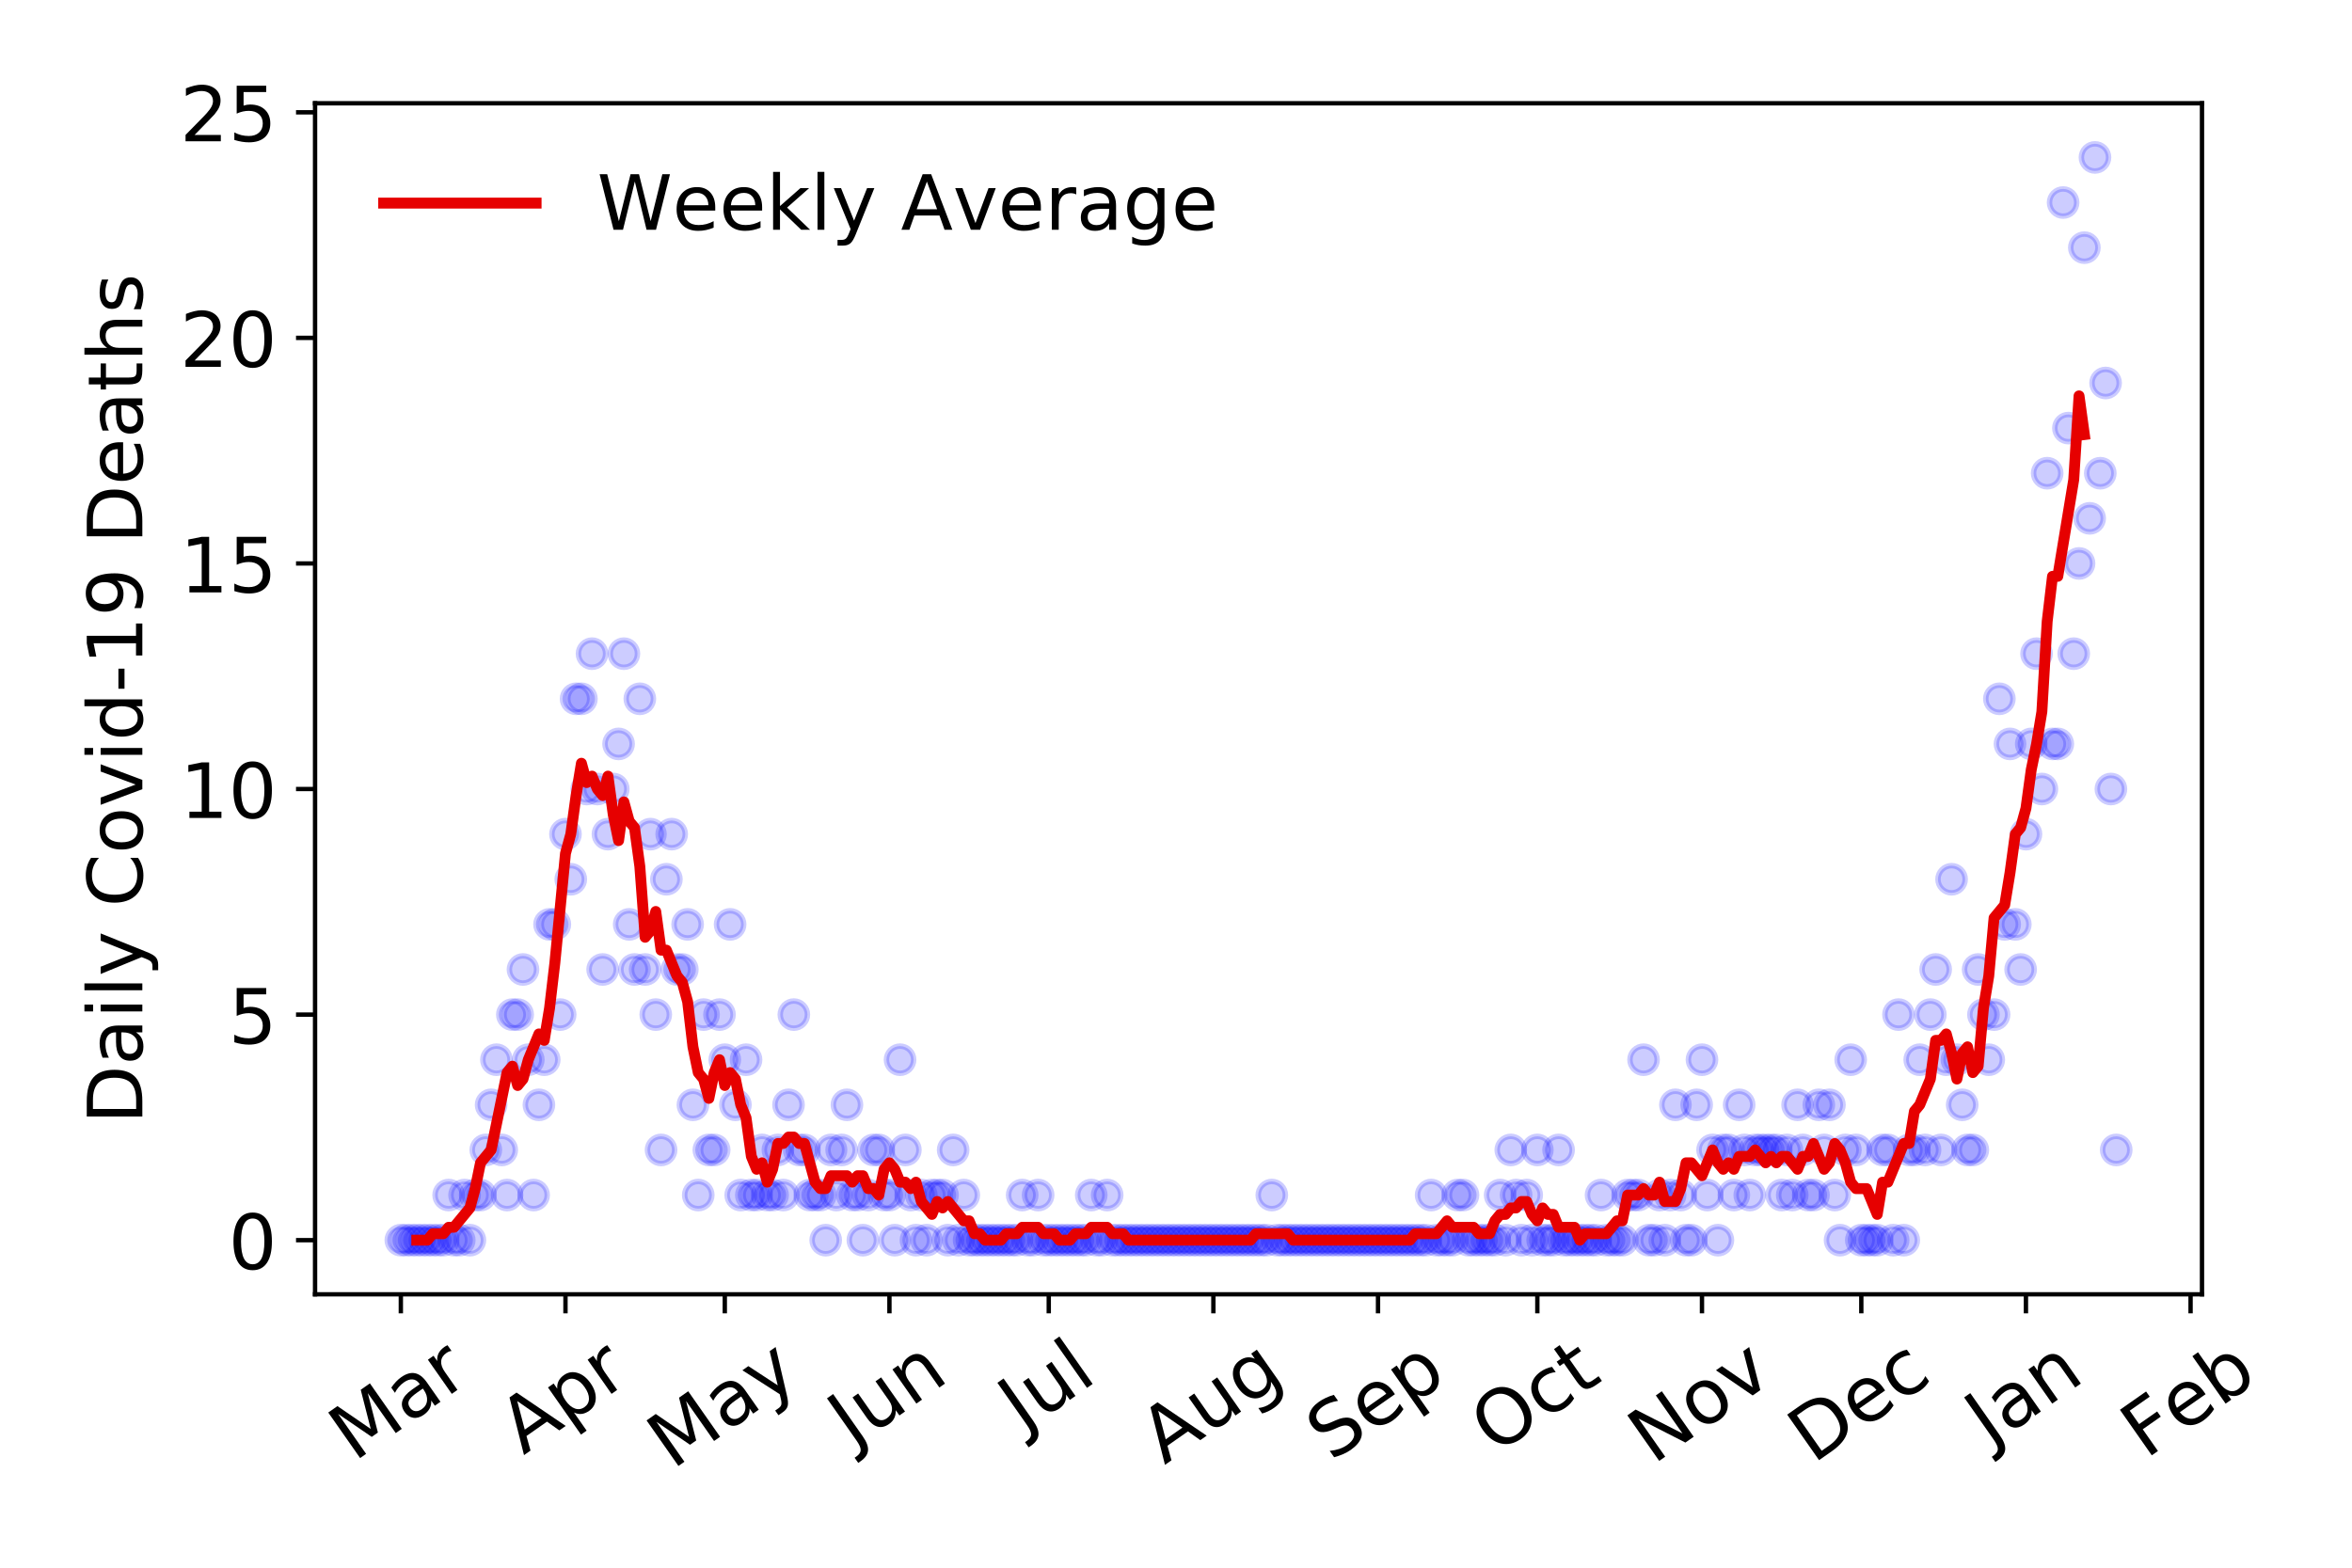 <?xml version="1.0" encoding="utf-8" standalone="no"?>
<!DOCTYPE svg PUBLIC "-//W3C//DTD SVG 1.1//EN"
  "http://www.w3.org/Graphics/SVG/1.1/DTD/svg11.dtd">
<!-- Created with matplotlib (https://matplotlib.org/) -->
<svg height="288pt" version="1.1" viewBox="0 0 432 288" width="432pt" xmlns="http://www.w3.org/2000/svg" xmlns:xlink="http://www.w3.org/1999/xlink">
 <defs>
  <style type="text/css">
*{stroke-linecap:butt;stroke-linejoin:round;}
  </style>
 </defs>
 <g id="figure_1">
  <g id="patch_1">
   <path d="M 0 288 
L 432 288 
L 432 0 
L 0 0 
z
" style="fill:#ffffff;"/>
  </g>
  <g id="axes_1">
   <g id="patch_2">
    <path d="M 57.87 237.778 
L 404.447 237.778 
L 404.447 18.973 
L 57.87 18.973 
z
" style="fill:#ffffff;"/>
   </g>
   <g id="matplotlib.axis_1">
    <g id="xtick_1">
     <g id="line2d_1">
      <defs>
       <path d="M 0 0 
L 0 3.5 
" id="mf63f1719c6" style="stroke:#000000;stroke-width:0.8;"/>
      </defs>
      <g>
       <use style="stroke:#000000;stroke-width:0.8;" x="73.623" xlink:href="#mf63f1719c6" y="237.778"/>
      </g>
     </g>
     <g id="text_1">
      <!-- Mar -->
      <defs>
       <path d="M 9.812 72.906 
L 24.516 72.906 
L 43.109 23.297 
L 61.812 72.906 
L 76.516 72.906 
L 76.516 0 
L 66.891 0 
L 66.891 64.016 
L 48.094 14.016 
L 38.188 14.016 
L 19.391 64.016 
L 19.391 0 
L 9.812 0 
z
" id="DejaVuSans-77"/>
       <path d="M 34.281 27.484 
Q 23.391 27.484 19.188 25 
Q 14.984 22.516 14.984 16.5 
Q 14.984 11.719 18.141 8.906 
Q 21.297 6.109 26.703 6.109 
Q 34.188 6.109 38.703 11.406 
Q 43.219 16.703 43.219 25.484 
L 43.219 27.484 
z
M 52.203 31.203 
L 52.203 0 
L 43.219 0 
L 43.219 8.297 
Q 40.141 3.328 35.547 0.953 
Q 30.953 -1.422 24.312 -1.422 
Q 15.922 -1.422 10.953 3.297 
Q 6 8.016 6 15.922 
Q 6 25.141 12.172 29.828 
Q 18.359 34.516 30.609 34.516 
L 43.219 34.516 
L 43.219 35.406 
Q 43.219 41.609 39.141 45 
Q 35.062 48.391 27.688 48.391 
Q 23 48.391 18.547 47.266 
Q 14.109 46.141 10.016 43.891 
L 10.016 52.203 
Q 14.938 54.109 19.578 55.047 
Q 24.219 56 28.609 56 
Q 40.484 56 46.344 49.844 
Q 52.203 43.703 52.203 31.203 
z
" id="DejaVuSans-97"/>
       <path d="M 41.109 46.297 
Q 39.594 47.172 37.812 47.578 
Q 36.031 48 33.891 48 
Q 26.266 48 22.188 43.047 
Q 18.109 38.094 18.109 28.812 
L 18.109 0 
L 9.078 0 
L 9.078 54.688 
L 18.109 54.688 
L 18.109 46.188 
Q 20.953 51.172 25.484 53.578 
Q 30.031 56 36.531 56 
Q 37.453 56 38.578 55.875 
Q 39.703 55.766 41.062 55.516 
z
" id="DejaVuSans-114"/>
      </defs>
      <g transform="translate(65.021 268.643)rotate(-35)scale(0.14 -0.14)">
       <use xlink:href="#DejaVuSans-77"/>
       <use x="86.279" xlink:href="#DejaVuSans-97"/>
       <use x="147.559" xlink:href="#DejaVuSans-114"/>
      </g>
     </g>
    </g>
    <g id="xtick_2">
     <g id="line2d_2">
      <g>
       <use style="stroke:#000000;stroke-width:0.8;" x="103.862" xlink:href="#mf63f1719c6" y="237.778"/>
      </g>
     </g>
     <g id="text_2">
      <!-- Apr -->
      <defs>
       <path d="M 34.188 63.188 
L 20.797 26.906 
L 47.609 26.906 
z
M 28.609 72.906 
L 39.797 72.906 
L 67.578 0 
L 57.328 0 
L 50.688 18.703 
L 17.828 18.703 
L 11.188 0 
L 0.781 0 
z
" id="DejaVuSans-65"/>
       <path d="M 18.109 8.203 
L 18.109 -20.797 
L 9.078 -20.797 
L 9.078 54.688 
L 18.109 54.688 
L 18.109 46.391 
Q 20.953 51.266 25.266 53.625 
Q 29.594 56 35.594 56 
Q 45.562 56 51.781 48.094 
Q 58.016 40.188 58.016 27.297 
Q 58.016 14.406 51.781 6.484 
Q 45.562 -1.422 35.594 -1.422 
Q 29.594 -1.422 25.266 0.953 
Q 20.953 3.328 18.109 8.203 
z
M 48.688 27.297 
Q 48.688 37.203 44.609 42.844 
Q 40.531 48.484 33.406 48.484 
Q 26.266 48.484 22.188 42.844 
Q 18.109 37.203 18.109 27.297 
Q 18.109 17.391 22.188 11.75 
Q 26.266 6.109 33.406 6.109 
Q 40.531 6.109 44.609 11.75 
Q 48.688 17.391 48.688 27.297 
z
" id="DejaVuSans-112"/>
      </defs>
      <g transform="translate(96.158 267.384)rotate(-35)scale(0.14 -0.14)">
       <use xlink:href="#DejaVuSans-65"/>
       <use x="68.408" xlink:href="#DejaVuSans-112"/>
       <use x="131.885" xlink:href="#DejaVuSans-114"/>
      </g>
     </g>
    </g>
    <g id="xtick_3">
     <g id="line2d_3">
      <g>
       <use style="stroke:#000000;stroke-width:0.8;" x="133.126" xlink:href="#mf63f1719c6" y="237.778"/>
      </g>
     </g>
     <g id="text_3">
      <!-- May -->
      <defs>
       <path d="M 32.172 -5.078 
Q 28.375 -14.844 24.75 -17.812 
Q 21.141 -20.797 15.094 -20.797 
L 7.906 -20.797 
L 7.906 -13.281 
L 13.188 -13.281 
Q 16.891 -13.281 18.938 -11.516 
Q 21 -9.766 23.484 -3.219 
L 25.094 0.875 
L 2.984 54.688 
L 12.5 54.688 
L 29.594 11.922 
L 46.688 54.688 
L 56.203 54.688 
z
" id="DejaVuSans-121"/>
      </defs>
      <g transform="translate(123.486 270.094)rotate(-35)scale(0.14 -0.14)">
       <use xlink:href="#DejaVuSans-77"/>
       <use x="86.279" xlink:href="#DejaVuSans-97"/>
       <use x="147.559" xlink:href="#DejaVuSans-121"/>
      </g>
     </g>
    </g>
    <g id="xtick_4">
     <g id="line2d_4">
      <g>
       <use style="stroke:#000000;stroke-width:0.8;" x="163.365" xlink:href="#mf63f1719c6" y="237.778"/>
      </g>
     </g>
     <g id="text_4">
      <!-- Jun -->
      <defs>
       <path d="M 9.812 72.906 
L 19.672 72.906 
L 19.672 5.078 
Q 19.672 -8.109 14.672 -14.062 
Q 9.672 -20.016 -1.422 -20.016 
L -5.172 -20.016 
L -5.172 -11.719 
L -2.094 -11.719 
Q 4.438 -11.719 7.125 -8.047 
Q 9.812 -4.391 9.812 5.078 
z
" id="DejaVuSans-74"/>
       <path d="M 8.5 21.578 
L 8.5 54.688 
L 17.484 54.688 
L 17.484 21.922 
Q 17.484 14.156 20.5 10.266 
Q 23.531 6.391 29.594 6.391 
Q 36.859 6.391 41.078 11.031 
Q 45.312 15.672 45.312 23.688 
L 45.312 54.688 
L 54.297 54.688 
L 54.297 0 
L 45.312 0 
L 45.312 8.406 
Q 42.047 3.422 37.719 1 
Q 33.406 -1.422 27.688 -1.422 
Q 18.266 -1.422 13.375 4.438 
Q 8.5 10.297 8.5 21.578 
z
M 31.109 56 
z
" id="DejaVuSans-117"/>
       <path d="M 54.891 33.016 
L 54.891 0 
L 45.906 0 
L 45.906 32.719 
Q 45.906 40.484 42.875 44.328 
Q 39.844 48.188 33.797 48.188 
Q 26.516 48.188 22.312 43.547 
Q 18.109 38.922 18.109 30.906 
L 18.109 0 
L 9.078 0 
L 9.078 54.688 
L 18.109 54.688 
L 18.109 46.188 
Q 21.344 51.125 25.703 53.562 
Q 30.078 56 35.797 56 
Q 45.219 56 50.047 50.172 
Q 54.891 44.344 54.891 33.016 
z
" id="DejaVuSans-110"/>
      </defs>
      <g transform="translate(156.621 266.039)rotate(-35)scale(0.14 -0.14)">
       <use xlink:href="#DejaVuSans-74"/>
       <use x="29.492" xlink:href="#DejaVuSans-117"/>
       <use x="92.871" xlink:href="#DejaVuSans-110"/>
      </g>
     </g>
    </g>
    <g id="xtick_5">
     <g id="line2d_5">
      <g>
       <use style="stroke:#000000;stroke-width:0.8;" x="192.628" xlink:href="#mf63f1719c6" y="237.778"/>
      </g>
     </g>
     <g id="text_5">
      <!-- Jul -->
      <defs>
       <path d="M 9.422 75.984 
L 18.406 75.984 
L 18.406 0 
L 9.422 0 
z
" id="DejaVuSans-108"/>
      </defs>
      <g transform="translate(187.925 263.181)rotate(-35)scale(0.14 -0.14)">
       <use xlink:href="#DejaVuSans-74"/>
       <use x="29.492" xlink:href="#DejaVuSans-117"/>
       <use x="92.871" xlink:href="#DejaVuSans-108"/>
      </g>
     </g>
    </g>
    <g id="xtick_6">
     <g id="line2d_6">
      <g>
       <use style="stroke:#000000;stroke-width:0.8;" x="222.867" xlink:href="#mf63f1719c6" y="237.778"/>
      </g>
     </g>
     <g id="text_6">
      <!-- Aug -->
      <defs>
       <path d="M 45.406 27.984 
Q 45.406 37.75 41.375 43.109 
Q 37.359 48.484 30.078 48.484 
Q 22.859 48.484 18.828 43.109 
Q 14.797 37.75 14.797 27.984 
Q 14.797 18.266 18.828 12.891 
Q 22.859 7.516 30.078 7.516 
Q 37.359 7.516 41.375 12.891 
Q 45.406 18.266 45.406 27.984 
z
M 54.391 6.781 
Q 54.391 -7.172 48.188 -13.984 
Q 42 -20.797 29.203 -20.797 
Q 24.469 -20.797 20.266 -20.094 
Q 16.062 -19.391 12.109 -17.922 
L 12.109 -9.188 
Q 16.062 -11.328 19.922 -12.344 
Q 23.781 -13.375 27.781 -13.375 
Q 36.625 -13.375 41.016 -8.766 
Q 45.406 -4.156 45.406 5.172 
L 45.406 9.625 
Q 42.625 4.781 38.281 2.391 
Q 33.938 0 27.875 0 
Q 17.828 0 11.672 7.656 
Q 5.516 15.328 5.516 27.984 
Q 5.516 40.672 11.672 48.328 
Q 17.828 56 27.875 56 
Q 33.938 56 38.281 53.609 
Q 42.625 51.219 45.406 46.391 
L 45.406 54.688 
L 54.391 54.688 
z
" id="DejaVuSans-103"/>
      </defs>
      <g transform="translate(213.886 269.172)rotate(-35)scale(0.14 -0.14)">
       <use xlink:href="#DejaVuSans-65"/>
       <use x="68.408" xlink:href="#DejaVuSans-117"/>
       <use x="131.787" xlink:href="#DejaVuSans-103"/>
      </g>
     </g>
    </g>
    <g id="xtick_7">
     <g id="line2d_7">
      <g>
       <use style="stroke:#000000;stroke-width:0.8;" x="253.106" xlink:href="#mf63f1719c6" y="237.778"/>
      </g>
     </g>
     <g id="text_7">
      <!-- Sep -->
      <defs>
       <path d="M 53.516 70.516 
L 53.516 60.891 
Q 47.906 63.578 42.922 64.891 
Q 37.938 66.219 33.297 66.219 
Q 25.25 66.219 20.875 63.094 
Q 16.5 59.969 16.5 54.203 
Q 16.5 49.359 19.406 46.891 
Q 22.312 44.438 30.422 42.922 
L 36.375 41.703 
Q 47.406 39.594 52.656 34.297 
Q 57.906 29 57.906 20.125 
Q 57.906 9.516 50.797 4.047 
Q 43.703 -1.422 29.984 -1.422 
Q 24.812 -1.422 18.969 -0.25 
Q 13.141 0.922 6.891 3.219 
L 6.891 13.375 
Q 12.891 10.016 18.656 8.297 
Q 24.422 6.594 29.984 6.594 
Q 38.422 6.594 43.016 9.906 
Q 47.609 13.234 47.609 19.391 
Q 47.609 24.75 44.312 27.781 
Q 41.016 30.812 33.5 32.328 
L 27.484 33.5 
Q 16.453 35.688 11.516 40.375 
Q 6.594 45.062 6.594 53.422 
Q 6.594 63.094 13.406 68.656 
Q 20.219 74.219 32.172 74.219 
Q 37.312 74.219 42.625 73.281 
Q 47.953 72.359 53.516 70.516 
z
" id="DejaVuSans-83"/>
       <path d="M 56.203 29.594 
L 56.203 25.203 
L 14.891 25.203 
Q 15.484 15.922 20.484 11.062 
Q 25.484 6.203 34.422 6.203 
Q 39.594 6.203 44.453 7.469 
Q 49.312 8.734 54.109 11.281 
L 54.109 2.781 
Q 49.266 0.734 44.188 -0.344 
Q 39.109 -1.422 33.891 -1.422 
Q 20.797 -1.422 13.156 6.188 
Q 5.516 13.812 5.516 26.812 
Q 5.516 40.234 12.766 48.109 
Q 20.016 56 32.328 56 
Q 43.359 56 49.781 48.891 
Q 56.203 41.797 56.203 29.594 
z
M 47.219 32.234 
Q 47.125 39.594 43.094 43.984 
Q 39.062 48.391 32.422 48.391 
Q 24.906 48.391 20.391 44.141 
Q 15.875 39.891 15.188 32.172 
z
" id="DejaVuSans-101"/>
      </defs>
      <g transform="translate(244.513 268.629)rotate(-35)scale(0.14 -0.14)">
       <use xlink:href="#DejaVuSans-83"/>
       <use x="63.477" xlink:href="#DejaVuSans-101"/>
       <use x="125" xlink:href="#DejaVuSans-112"/>
      </g>
     </g>
    </g>
    <g id="xtick_8">
     <g id="line2d_8">
      <g>
       <use style="stroke:#000000;stroke-width:0.8;" x="282.369" xlink:href="#mf63f1719c6" y="237.778"/>
      </g>
     </g>
     <g id="text_8">
      <!-- Oct -->
      <defs>
       <path d="M 39.406 66.219 
Q 28.656 66.219 22.328 58.203 
Q 16.016 50.203 16.016 36.375 
Q 16.016 22.609 22.328 14.594 
Q 28.656 6.594 39.406 6.594 
Q 50.141 6.594 56.422 14.594 
Q 62.703 22.609 62.703 36.375 
Q 62.703 50.203 56.422 58.203 
Q 50.141 66.219 39.406 66.219 
z
M 39.406 74.219 
Q 54.734 74.219 63.906 63.938 
Q 73.094 53.656 73.094 36.375 
Q 73.094 19.141 63.906 8.859 
Q 54.734 -1.422 39.406 -1.422 
Q 24.031 -1.422 14.812 8.828 
Q 5.609 19.094 5.609 36.375 
Q 5.609 53.656 14.812 63.938 
Q 24.031 74.219 39.406 74.219 
z
" id="DejaVuSans-79"/>
       <path d="M 48.781 52.594 
L 48.781 44.188 
Q 44.969 46.297 41.141 47.344 
Q 37.312 48.391 33.406 48.391 
Q 24.656 48.391 19.812 42.844 
Q 14.984 37.312 14.984 27.297 
Q 14.984 17.281 19.812 11.734 
Q 24.656 6.203 33.406 6.203 
Q 37.312 6.203 41.141 7.25 
Q 44.969 8.297 48.781 10.406 
L 48.781 2.094 
Q 45.016 0.344 40.984 -0.531 
Q 36.969 -1.422 32.422 -1.422 
Q 20.062 -1.422 12.781 6.344 
Q 5.516 14.109 5.516 27.297 
Q 5.516 40.672 12.859 48.328 
Q 20.219 56 33.016 56 
Q 37.156 56 41.109 55.141 
Q 45.062 54.297 48.781 52.594 
z
" id="DejaVuSans-99"/>
       <path d="M 18.312 70.219 
L 18.312 54.688 
L 36.812 54.688 
L 36.812 47.703 
L 18.312 47.703 
L 18.312 18.016 
Q 18.312 11.328 20.141 9.422 
Q 21.969 7.516 27.594 7.516 
L 36.812 7.516 
L 36.812 0 
L 27.594 0 
Q 17.188 0 13.234 3.875 
Q 9.281 7.766 9.281 18.016 
L 9.281 47.703 
L 2.688 47.703 
L 2.688 54.688 
L 9.281 54.688 
L 9.281 70.219 
z
" id="DejaVuSans-116"/>
      </defs>
      <g transform="translate(274.671 267.377)rotate(-35)scale(0.14 -0.14)">
       <use xlink:href="#DejaVuSans-79"/>
       <use x="78.711" xlink:href="#DejaVuSans-99"/>
       <use x="133.691" xlink:href="#DejaVuSans-116"/>
      </g>
     </g>
    </g>
    <g id="xtick_9">
     <g id="line2d_9">
      <g>
       <use style="stroke:#000000;stroke-width:0.8;" x="312.608" xlink:href="#mf63f1719c6" y="237.778"/>
      </g>
     </g>
     <g id="text_9">
      <!-- Nov -->
      <defs>
       <path d="M 9.812 72.906 
L 23.094 72.906 
L 55.422 11.922 
L 55.422 72.906 
L 64.984 72.906 
L 64.984 0 
L 51.703 0 
L 19.391 60.984 
L 19.391 0 
L 9.812 0 
z
" id="DejaVuSans-78"/>
       <path d="M 30.609 48.391 
Q 23.391 48.391 19.188 42.75 
Q 14.984 37.109 14.984 27.297 
Q 14.984 17.484 19.156 11.844 
Q 23.344 6.203 30.609 6.203 
Q 37.797 6.203 41.984 11.859 
Q 46.188 17.531 46.188 27.297 
Q 46.188 37.016 41.984 42.703 
Q 37.797 48.391 30.609 48.391 
z
M 30.609 56 
Q 42.328 56 49.016 48.375 
Q 55.719 40.766 55.719 27.297 
Q 55.719 13.875 49.016 6.219 
Q 42.328 -1.422 30.609 -1.422 
Q 18.844 -1.422 12.172 6.219 
Q 5.516 13.875 5.516 27.297 
Q 5.516 40.766 12.172 48.375 
Q 18.844 56 30.609 56 
z
" id="DejaVuSans-111"/>
       <path d="M 2.984 54.688 
L 12.5 54.688 
L 29.594 8.797 
L 46.688 54.688 
L 56.203 54.688 
L 35.688 0 
L 23.484 0 
z
" id="DejaVuSans-118"/>
      </defs>
      <g transform="translate(303.632 269.166)rotate(-35)scale(0.14 -0.14)">
       <use xlink:href="#DejaVuSans-78"/>
       <use x="74.805" xlink:href="#DejaVuSans-111"/>
       <use x="135.986" xlink:href="#DejaVuSans-118"/>
      </g>
     </g>
    </g>
    <g id="xtick_10">
     <g id="line2d_10">
      <g>
       <use style="stroke:#000000;stroke-width:0.8;" x="341.872" xlink:href="#mf63f1719c6" y="237.778"/>
      </g>
     </g>
     <g id="text_10">
      <!-- Dec -->
      <defs>
       <path d="M 19.672 64.797 
L 19.672 8.109 
L 31.594 8.109 
Q 46.688 8.109 53.688 14.938 
Q 60.688 21.781 60.688 36.531 
Q 60.688 51.172 53.688 57.984 
Q 46.688 64.797 31.594 64.797 
z
M 9.812 72.906 
L 30.078 72.906 
Q 51.266 72.906 61.172 64.094 
Q 71.094 55.281 71.094 36.531 
Q 71.094 17.672 61.125 8.828 
Q 51.172 0 30.078 0 
L 9.812 0 
z
" id="DejaVuSans-68"/>
      </defs>
      <g transform="translate(332.991 269.032)rotate(-35)scale(0.14 -0.14)">
       <use xlink:href="#DejaVuSans-68"/>
       <use x="77.002" xlink:href="#DejaVuSans-101"/>
       <use x="138.525" xlink:href="#DejaVuSans-99"/>
      </g>
     </g>
    </g>
    <g id="xtick_11">
     <g id="line2d_11">
      <g>
       <use style="stroke:#000000;stroke-width:0.8;" x="372.111" xlink:href="#mf63f1719c6" y="237.778"/>
      </g>
     </g>
     <g id="text_11">
      <!-- Jan -->
      <g transform="translate(365.487 265.871)rotate(-35)scale(0.14 -0.14)">
       <use xlink:href="#DejaVuSans-74"/>
       <use x="29.492" xlink:href="#DejaVuSans-97"/>
       <use x="90.771" xlink:href="#DejaVuSans-110"/>
      </g>
     </g>
    </g>
    <g id="xtick_12">
     <g id="line2d_12">
      <g>
       <use style="stroke:#000000;stroke-width:0.8;" x="402.35" xlink:href="#mf63f1719c6" y="237.778"/>
      </g>
     </g>
     <g id="text_12">
      <!-- Feb -->
      <defs>
       <path d="M 9.812 72.906 
L 51.703 72.906 
L 51.703 64.594 
L 19.672 64.594 
L 19.672 43.109 
L 48.578 43.109 
L 48.578 34.812 
L 19.672 34.812 
L 19.672 0 
L 9.812 0 
z
" id="DejaVuSans-70"/>
       <path d="M 48.688 27.297 
Q 48.688 37.203 44.609 42.844 
Q 40.531 48.484 33.406 48.484 
Q 26.266 48.484 22.188 42.844 
Q 18.109 37.203 18.109 27.297 
Q 18.109 17.391 22.188 11.75 
Q 26.266 6.109 33.406 6.109 
Q 40.531 6.109 44.609 11.75 
Q 48.688 17.391 48.688 27.297 
z
M 18.109 46.391 
Q 20.953 51.266 25.266 53.625 
Q 29.594 56 35.594 56 
Q 45.562 56 51.781 48.094 
Q 58.016 40.188 58.016 27.297 
Q 58.016 14.406 51.781 6.484 
Q 45.562 -1.422 35.594 -1.422 
Q 29.594 -1.422 25.266 0.953 
Q 20.953 3.328 18.109 8.203 
L 18.109 0 
L 9.078 0 
L 9.078 75.984 
L 18.109 75.984 
z
" id="DejaVuSans-98"/>
      </defs>
      <g transform="translate(394.103 268.143)rotate(-35)scale(0.14 -0.14)">
       <use xlink:href="#DejaVuSans-70"/>
       <use x="57.441" xlink:href="#DejaVuSans-101"/>
       <use x="118.965" xlink:href="#DejaVuSans-98"/>
      </g>
     </g>
    </g>
   </g>
   <g id="matplotlib.axis_2">
    <g id="ytick_1">
     <g id="line2d_13">
      <defs>
       <path d="M 0 0 
L -3.5 0 
" id="m49aa1a6fb2" style="stroke:#000000;stroke-width:0.8;"/>
      </defs>
      <g>
       <use style="stroke:#000000;stroke-width:0.8;" x="57.87" xlink:href="#m49aa1a6fb2" y="227.832"/>
      </g>
     </g>
     <g id="text_13">
      <!-- 0 -->
      <defs>
       <path d="M 31.781 66.406 
Q 24.172 66.406 20.328 58.906 
Q 16.5 51.422 16.5 36.375 
Q 16.5 21.391 20.328 13.891 
Q 24.172 6.391 31.781 6.391 
Q 39.453 6.391 43.281 13.891 
Q 47.125 21.391 47.125 36.375 
Q 47.125 51.422 43.281 58.906 
Q 39.453 66.406 31.781 66.406 
z
M 31.781 74.219 
Q 44.047 74.219 50.516 64.516 
Q 56.984 54.828 56.984 36.375 
Q 56.984 17.969 50.516 8.266 
Q 44.047 -1.422 31.781 -1.422 
Q 19.531 -1.422 13.062 8.266 
Q 6.594 17.969 6.594 36.375 
Q 6.594 54.828 13.062 64.516 
Q 19.531 74.219 31.781 74.219 
z
" id="DejaVuSans-48"/>
      </defs>
      <g transform="translate(41.962 233.151)scale(0.14 -0.14)">
       <use xlink:href="#DejaVuSans-48"/>
      </g>
     </g>
    </g>
    <g id="ytick_2">
     <g id="line2d_14">
      <g>
       <use style="stroke:#000000;stroke-width:0.8;" x="57.87" xlink:href="#m49aa1a6fb2" y="186.392"/>
      </g>
     </g>
     <g id="text_14">
      <!-- 5 -->
      <defs>
       <path d="M 10.797 72.906 
L 49.516 72.906 
L 49.516 64.594 
L 19.828 64.594 
L 19.828 46.734 
Q 21.969 47.469 24.109 47.828 
Q 26.266 48.188 28.422 48.188 
Q 40.625 48.188 47.75 41.5 
Q 54.891 34.812 54.891 23.391 
Q 54.891 11.625 47.562 5.094 
Q 40.234 -1.422 26.906 -1.422 
Q 22.312 -1.422 17.547 -0.641 
Q 12.797 0.141 7.719 1.703 
L 7.719 11.625 
Q 12.109 9.234 16.797 8.062 
Q 21.484 6.891 26.703 6.891 
Q 35.156 6.891 40.078 11.328 
Q 45.016 15.766 45.016 23.391 
Q 45.016 31 40.078 35.438 
Q 35.156 39.891 26.703 39.891 
Q 22.75 39.891 18.812 39.016 
Q 14.891 38.141 10.797 36.281 
z
" id="DejaVuSans-53"/>
      </defs>
      <g transform="translate(41.962 191.711)scale(0.14 -0.14)">
       <use xlink:href="#DejaVuSans-53"/>
      </g>
     </g>
    </g>
    <g id="ytick_3">
     <g id="line2d_15">
      <g>
       <use style="stroke:#000000;stroke-width:0.8;" x="57.87" xlink:href="#m49aa1a6fb2" y="144.952"/>
      </g>
     </g>
     <g id="text_15">
      <!-- 10 -->
      <defs>
       <path d="M 12.406 8.297 
L 28.516 8.297 
L 28.516 63.922 
L 10.984 60.406 
L 10.984 69.391 
L 28.422 72.906 
L 38.281 72.906 
L 38.281 8.297 
L 54.391 8.297 
L 54.391 0 
L 12.406 0 
z
" id="DejaVuSans-49"/>
      </defs>
      <g transform="translate(33.055 150.271)scale(0.14 -0.14)">
       <use xlink:href="#DejaVuSans-49"/>
       <use x="63.623" xlink:href="#DejaVuSans-48"/>
      </g>
     </g>
    </g>
    <g id="ytick_4">
     <g id="line2d_16">
      <g>
       <use style="stroke:#000000;stroke-width:0.8;" x="57.87" xlink:href="#m49aa1a6fb2" y="103.511"/>
      </g>
     </g>
     <g id="text_16">
      <!-- 15 -->
      <g transform="translate(33.055 108.83)scale(0.14 -0.14)">
       <use xlink:href="#DejaVuSans-49"/>
       <use x="63.623" xlink:href="#DejaVuSans-53"/>
      </g>
     </g>
    </g>
    <g id="ytick_5">
     <g id="line2d_17">
      <g>
       <use style="stroke:#000000;stroke-width:0.8;" x="57.87" xlink:href="#m49aa1a6fb2" y="62.071"/>
      </g>
     </g>
     <g id="text_17">
      <!-- 20 -->
      <defs>
       <path d="M 19.188 8.297 
L 53.609 8.297 
L 53.609 0 
L 7.328 0 
L 7.328 8.297 
Q 12.938 14.109 22.625 23.891 
Q 32.328 33.688 34.812 36.531 
Q 39.547 41.844 41.422 45.531 
Q 43.312 49.219 43.312 52.781 
Q 43.312 58.594 39.234 62.25 
Q 35.156 65.922 28.609 65.922 
Q 23.969 65.922 18.812 64.312 
Q 13.672 62.703 7.812 59.422 
L 7.812 69.391 
Q 13.766 71.781 18.938 73 
Q 24.125 74.219 28.422 74.219 
Q 39.75 74.219 46.484 68.547 
Q 53.219 62.891 53.219 53.422 
Q 53.219 48.922 51.531 44.891 
Q 49.859 40.875 45.406 35.406 
Q 44.188 33.984 37.641 27.219 
Q 31.109 20.453 19.188 8.297 
z
" id="DejaVuSans-50"/>
      </defs>
      <g transform="translate(33.055 67.39)scale(0.14 -0.14)">
       <use xlink:href="#DejaVuSans-50"/>
       <use x="63.623" xlink:href="#DejaVuSans-48"/>
      </g>
     </g>
    </g>
    <g id="ytick_6">
     <g id="line2d_18">
      <g>
       <use style="stroke:#000000;stroke-width:0.8;" x="57.87" xlink:href="#m49aa1a6fb2" y="20.63"/>
      </g>
     </g>
     <g id="text_18">
      <!-- 25 -->
      <g transform="translate(33.055 25.949)scale(0.14 -0.14)">
       <use xlink:href="#DejaVuSans-50"/>
       <use x="63.623" xlink:href="#DejaVuSans-53"/>
      </g>
     </g>
    </g>
    <g id="text_19">
     <!-- Daily Covid-19 Deaths -->
     <defs>
      <path d="M 9.422 54.688 
L 18.406 54.688 
L 18.406 0 
L 9.422 0 
z
M 9.422 75.984 
L 18.406 75.984 
L 18.406 64.594 
L 9.422 64.594 
z
" id="DejaVuSans-105"/>
      <path id="DejaVuSans-32"/>
      <path d="M 64.406 67.281 
L 64.406 56.891 
Q 59.422 61.531 53.781 63.812 
Q 48.141 66.109 41.797 66.109 
Q 29.297 66.109 22.656 58.469 
Q 16.016 50.828 16.016 36.375 
Q 16.016 21.969 22.656 14.328 
Q 29.297 6.688 41.797 6.688 
Q 48.141 6.688 53.781 8.984 
Q 59.422 11.281 64.406 15.922 
L 64.406 5.609 
Q 59.234 2.094 53.438 0.328 
Q 47.656 -1.422 41.219 -1.422 
Q 24.656 -1.422 15.125 8.703 
Q 5.609 18.844 5.609 36.375 
Q 5.609 53.953 15.125 64.078 
Q 24.656 74.219 41.219 74.219 
Q 47.75 74.219 53.531 72.484 
Q 59.328 70.75 64.406 67.281 
z
" id="DejaVuSans-67"/>
      <path d="M 45.406 46.391 
L 45.406 75.984 
L 54.391 75.984 
L 54.391 0 
L 45.406 0 
L 45.406 8.203 
Q 42.578 3.328 38.25 0.953 
Q 33.938 -1.422 27.875 -1.422 
Q 17.969 -1.422 11.734 6.484 
Q 5.516 14.406 5.516 27.297 
Q 5.516 40.188 11.734 48.094 
Q 17.969 56 27.875 56 
Q 33.938 56 38.25 53.625 
Q 42.578 51.266 45.406 46.391 
z
M 14.797 27.297 
Q 14.797 17.391 18.875 11.75 
Q 22.953 6.109 30.078 6.109 
Q 37.203 6.109 41.297 11.75 
Q 45.406 17.391 45.406 27.297 
Q 45.406 37.203 41.297 42.844 
Q 37.203 48.484 30.078 48.484 
Q 22.953 48.484 18.875 42.844 
Q 14.797 37.203 14.797 27.297 
z
" id="DejaVuSans-100"/>
      <path d="M 4.891 31.391 
L 31.203 31.391 
L 31.203 23.391 
L 4.891 23.391 
z
" id="DejaVuSans-45"/>
      <path d="M 10.984 1.516 
L 10.984 10.5 
Q 14.703 8.734 18.5 7.812 
Q 22.312 6.891 25.984 6.891 
Q 35.75 6.891 40.891 13.453 
Q 46.047 20.016 46.781 33.406 
Q 43.953 29.203 39.594 26.953 
Q 35.25 24.703 29.984 24.703 
Q 19.047 24.703 12.672 31.312 
Q 6.297 37.938 6.297 49.422 
Q 6.297 60.641 12.938 67.422 
Q 19.578 74.219 30.609 74.219 
Q 43.266 74.219 49.922 64.516 
Q 56.594 54.828 56.594 36.375 
Q 56.594 19.141 48.406 8.859 
Q 40.234 -1.422 26.422 -1.422 
Q 22.703 -1.422 18.891 -0.688 
Q 15.094 0.047 10.984 1.516 
z
M 30.609 32.422 
Q 37.25 32.422 41.125 36.953 
Q 45.016 41.5 45.016 49.422 
Q 45.016 57.281 41.125 61.844 
Q 37.25 66.406 30.609 66.406 
Q 23.969 66.406 20.094 61.844 
Q 16.219 57.281 16.219 49.422 
Q 16.219 41.5 20.094 36.953 
Q 23.969 32.422 30.609 32.422 
z
" id="DejaVuSans-57"/>
      <path d="M 54.891 33.016 
L 54.891 0 
L 45.906 0 
L 45.906 32.719 
Q 45.906 40.484 42.875 44.328 
Q 39.844 48.188 33.797 48.188 
Q 26.516 48.188 22.312 43.547 
Q 18.109 38.922 18.109 30.906 
L 18.109 0 
L 9.078 0 
L 9.078 75.984 
L 18.109 75.984 
L 18.109 46.188 
Q 21.344 51.125 25.703 53.562 
Q 30.078 56 35.797 56 
Q 45.219 56 50.047 50.172 
Q 54.891 44.344 54.891 33.016 
z
" id="DejaVuSans-104"/>
      <path d="M 44.281 53.078 
L 44.281 44.578 
Q 40.484 46.531 36.375 47.5 
Q 32.281 48.484 27.875 48.484 
Q 21.188 48.484 17.844 46.438 
Q 14.5 44.391 14.5 40.281 
Q 14.5 37.156 16.891 35.375 
Q 19.281 33.594 26.516 31.984 
L 29.594 31.297 
Q 39.156 29.25 43.188 25.516 
Q 47.219 21.781 47.219 15.094 
Q 47.219 7.469 41.188 3.016 
Q 35.156 -1.422 24.609 -1.422 
Q 20.219 -1.422 15.453 -0.562 
Q 10.688 0.297 5.422 2 
L 5.422 11.281 
Q 10.406 8.688 15.234 7.391 
Q 20.062 6.109 24.812 6.109 
Q 31.156 6.109 34.562 8.281 
Q 37.984 10.453 37.984 14.406 
Q 37.984 18.062 35.516 20.016 
Q 33.062 21.969 24.703 23.781 
L 21.578 24.516 
Q 13.234 26.266 9.516 29.906 
Q 5.812 33.547 5.812 39.891 
Q 5.812 47.609 11.281 51.797 
Q 16.75 56 26.812 56 
Q 31.781 56 36.172 55.266 
Q 40.578 54.547 44.281 53.078 
z
" id="DejaVuSans-115"/>
     </defs>
     <g transform="translate(26.143 206.487)rotate(-90)scale(0.14 -0.14)">
      <use xlink:href="#DejaVuSans-68"/>
      <use x="77.002" xlink:href="#DejaVuSans-97"/>
      <use x="138.281" xlink:href="#DejaVuSans-105"/>
      <use x="166.064" xlink:href="#DejaVuSans-108"/>
      <use x="193.848" xlink:href="#DejaVuSans-121"/>
      <use x="253.027" xlink:href="#DejaVuSans-32"/>
      <use x="284.814" xlink:href="#DejaVuSans-67"/>
      <use x="354.639" xlink:href="#DejaVuSans-111"/>
      <use x="415.82" xlink:href="#DejaVuSans-118"/>
      <use x="475" xlink:href="#DejaVuSans-105"/>
      <use x="502.783" xlink:href="#DejaVuSans-100"/>
      <use x="566.26" xlink:href="#DejaVuSans-45"/>
      <use x="602.344" xlink:href="#DejaVuSans-49"/>
      <use x="665.967" xlink:href="#DejaVuSans-57"/>
      <use x="729.59" xlink:href="#DejaVuSans-32"/>
      <use x="761.377" xlink:href="#DejaVuSans-68"/>
      <use x="838.379" xlink:href="#DejaVuSans-101"/>
      <use x="899.902" xlink:href="#DejaVuSans-97"/>
      <use x="961.182" xlink:href="#DejaVuSans-116"/>
      <use x="1000.391" xlink:href="#DejaVuSans-104"/>
      <use x="1063.77" xlink:href="#DejaVuSans-115"/>
     </g>
    </g>
   </g>
   <g id="line2d_19">
    <defs>
     <path d="M 0 2.5 
C 0.663 2.5 1.299 2.237 1.768 1.768 
C 2.237 1.299 2.5 0.663 2.5 0 
C 2.5 -0.663 2.237 -1.299 1.768 -1.768 
C 1.299 -2.237 0.663 -2.5 0 -2.5 
C -0.663 -2.5 -1.299 -2.237 -1.768 -1.768 
C -2.237 -1.299 -2.5 -0.663 -2.5 0 
C -2.5 0.663 -2.237 1.299 -1.768 1.768 
C -1.299 2.237 -0.663 2.5 0 2.5 
z
" id="m2cc0f9f681" style="stroke:#0000ff;stroke-opacity:0.2;"/>
    </defs>
    <g clip-path="url(#p0d1c05948f)">
     <use style="fill:#0000ff;fill-opacity:0.2;stroke:#0000ff;stroke-opacity:0.2;" x="73.623" xlink:href="#m2cc0f9f681" y="227.832"/>
     <use style="fill:#0000ff;fill-opacity:0.2;stroke:#0000ff;stroke-opacity:0.2;" x="74.599" xlink:href="#m2cc0f9f681" y="227.832"/>
     <use style="fill:#0000ff;fill-opacity:0.2;stroke:#0000ff;stroke-opacity:0.2;" x="75.574" xlink:href="#m2cc0f9f681" y="227.832"/>
     <use style="fill:#0000ff;fill-opacity:0.2;stroke:#0000ff;stroke-opacity:0.2;" x="76.55" xlink:href="#m2cc0f9f681" y="227.832"/>
     <use style="fill:#0000ff;fill-opacity:0.2;stroke:#0000ff;stroke-opacity:0.2;" x="77.525" xlink:href="#m2cc0f9f681" y="227.832"/>
     <use style="fill:#0000ff;fill-opacity:0.2;stroke:#0000ff;stroke-opacity:0.2;" x="78.501" xlink:href="#m2cc0f9f681" y="227.832"/>
     <use style="fill:#0000ff;fill-opacity:0.2;stroke:#0000ff;stroke-opacity:0.2;" x="79.476" xlink:href="#m2cc0f9f681" y="227.832"/>
     <use style="fill:#0000ff;fill-opacity:0.2;stroke:#0000ff;stroke-opacity:0.2;" x="80.452" xlink:href="#m2cc0f9f681" y="227.832"/>
     <use style="fill:#0000ff;fill-opacity:0.2;stroke:#0000ff;stroke-opacity:0.2;" x="81.427" xlink:href="#m2cc0f9f681" y="227.832"/>
     <use style="fill:#0000ff;fill-opacity:0.2;stroke:#0000ff;stroke-opacity:0.2;" x="82.403" xlink:href="#m2cc0f9f681" y="219.544"/>
     <use style="fill:#0000ff;fill-opacity:0.2;stroke:#0000ff;stroke-opacity:0.2;" x="83.378" xlink:href="#m2cc0f9f681" y="227.832"/>
     <use style="fill:#0000ff;fill-opacity:0.2;stroke:#0000ff;stroke-opacity:0.2;" x="84.353" xlink:href="#m2cc0f9f681" y="227.832"/>
     <use style="fill:#0000ff;fill-opacity:0.2;stroke:#0000ff;stroke-opacity:0.2;" x="85.329" xlink:href="#m2cc0f9f681" y="219.544"/>
     <use style="fill:#0000ff;fill-opacity:0.2;stroke:#0000ff;stroke-opacity:0.2;" x="86.304" xlink:href="#m2cc0f9f681" y="227.832"/>
     <use style="fill:#0000ff;fill-opacity:0.2;stroke:#0000ff;stroke-opacity:0.2;" x="87.28" xlink:href="#m2cc0f9f681" y="219.544"/>
     <use style="fill:#0000ff;fill-opacity:0.2;stroke:#0000ff;stroke-opacity:0.2;" x="88.255" xlink:href="#m2cc0f9f681" y="219.544"/>
     <use style="fill:#0000ff;fill-opacity:0.2;stroke:#0000ff;stroke-opacity:0.2;" x="89.231" xlink:href="#m2cc0f9f681" y="211.256"/>
     <use style="fill:#0000ff;fill-opacity:0.2;stroke:#0000ff;stroke-opacity:0.2;" x="90.206" xlink:href="#m2cc0f9f681" y="202.968"/>
     <use style="fill:#0000ff;fill-opacity:0.2;stroke:#0000ff;stroke-opacity:0.2;" x="91.182" xlink:href="#m2cc0f9f681" y="194.68"/>
     <use style="fill:#0000ff;fill-opacity:0.2;stroke:#0000ff;stroke-opacity:0.2;" x="92.157" xlink:href="#m2cc0f9f681" y="211.256"/>
     <use style="fill:#0000ff;fill-opacity:0.2;stroke:#0000ff;stroke-opacity:0.2;" x="93.132" xlink:href="#m2cc0f9f681" y="219.544"/>
     <use style="fill:#0000ff;fill-opacity:0.2;stroke:#0000ff;stroke-opacity:0.2;" x="94.108" xlink:href="#m2cc0f9f681" y="186.392"/>
     <use style="fill:#0000ff;fill-opacity:0.2;stroke:#0000ff;stroke-opacity:0.2;" x="95.083" xlink:href="#m2cc0f9f681" y="186.392"/>
     <use style="fill:#0000ff;fill-opacity:0.2;stroke:#0000ff;stroke-opacity:0.2;" x="96.059" xlink:href="#m2cc0f9f681" y="178.104"/>
     <use style="fill:#0000ff;fill-opacity:0.2;stroke:#0000ff;stroke-opacity:0.2;" x="97.034" xlink:href="#m2cc0f9f681" y="194.68"/>
     <use style="fill:#0000ff;fill-opacity:0.2;stroke:#0000ff;stroke-opacity:0.2;" x="98.01" xlink:href="#m2cc0f9f681" y="219.544"/>
     <use style="fill:#0000ff;fill-opacity:0.2;stroke:#0000ff;stroke-opacity:0.2;" x="98.985" xlink:href="#m2cc0f9f681" y="202.968"/>
     <use style="fill:#0000ff;fill-opacity:0.2;stroke:#0000ff;stroke-opacity:0.2;" x="99.961" xlink:href="#m2cc0f9f681" y="194.68"/>
     <use style="fill:#0000ff;fill-opacity:0.2;stroke:#0000ff;stroke-opacity:0.2;" x="100.936" xlink:href="#m2cc0f9f681" y="169.816"/>
     <use style="fill:#0000ff;fill-opacity:0.2;stroke:#0000ff;stroke-opacity:0.2;" x="101.911" xlink:href="#m2cc0f9f681" y="169.816"/>
     <use style="fill:#0000ff;fill-opacity:0.2;stroke:#0000ff;stroke-opacity:0.2;" x="102.887" xlink:href="#m2cc0f9f681" y="186.392"/>
     <use style="fill:#0000ff;fill-opacity:0.2;stroke:#0000ff;stroke-opacity:0.2;" x="103.862" xlink:href="#m2cc0f9f681" y="153.24"/>
     <use style="fill:#0000ff;fill-opacity:0.2;stroke:#0000ff;stroke-opacity:0.2;" x="104.838" xlink:href="#m2cc0f9f681" y="161.528"/>
     <use style="fill:#0000ff;fill-opacity:0.2;stroke:#0000ff;stroke-opacity:0.2;" x="105.813" xlink:href="#m2cc0f9f681" y="128.375"/>
     <use style="fill:#0000ff;fill-opacity:0.2;stroke:#0000ff;stroke-opacity:0.2;" x="106.789" xlink:href="#m2cc0f9f681" y="128.375"/>
     <use style="fill:#0000ff;fill-opacity:0.2;stroke:#0000ff;stroke-opacity:0.2;" x="107.764" xlink:href="#m2cc0f9f681" y="144.952"/>
     <use style="fill:#0000ff;fill-opacity:0.2;stroke:#0000ff;stroke-opacity:0.2;" x="108.74" xlink:href="#m2cc0f9f681" y="120.087"/>
     <use style="fill:#0000ff;fill-opacity:0.2;stroke:#0000ff;stroke-opacity:0.2;" x="109.715" xlink:href="#m2cc0f9f681" y="144.952"/>
     <use style="fill:#0000ff;fill-opacity:0.2;stroke:#0000ff;stroke-opacity:0.2;" x="110.691" xlink:href="#m2cc0f9f681" y="178.104"/>
     <use style="fill:#0000ff;fill-opacity:0.2;stroke:#0000ff;stroke-opacity:0.2;" x="111.666" xlink:href="#m2cc0f9f681" y="153.24"/>
     <use style="fill:#0000ff;fill-opacity:0.2;stroke:#0000ff;stroke-opacity:0.2;" x="112.641" xlink:href="#m2cc0f9f681" y="144.952"/>
     <use style="fill:#0000ff;fill-opacity:0.2;stroke:#0000ff;stroke-opacity:0.2;" x="113.617" xlink:href="#m2cc0f9f681" y="136.664"/>
     <use style="fill:#0000ff;fill-opacity:0.2;stroke:#0000ff;stroke-opacity:0.2;" x="114.592" xlink:href="#m2cc0f9f681" y="120.087"/>
     <use style="fill:#0000ff;fill-opacity:0.2;stroke:#0000ff;stroke-opacity:0.2;" x="115.568" xlink:href="#m2cc0f9f681" y="169.816"/>
     <use style="fill:#0000ff;fill-opacity:0.2;stroke:#0000ff;stroke-opacity:0.2;" x="116.543" xlink:href="#m2cc0f9f681" y="178.104"/>
     <use style="fill:#0000ff;fill-opacity:0.2;stroke:#0000ff;stroke-opacity:0.2;" x="117.519" xlink:href="#m2cc0f9f681" y="128.375"/>
     <use style="fill:#0000ff;fill-opacity:0.2;stroke:#0000ff;stroke-opacity:0.2;" x="118.494" xlink:href="#m2cc0f9f681" y="178.104"/>
     <use style="fill:#0000ff;fill-opacity:0.2;stroke:#0000ff;stroke-opacity:0.2;" x="119.47" xlink:href="#m2cc0f9f681" y="153.24"/>
     <use style="fill:#0000ff;fill-opacity:0.2;stroke:#0000ff;stroke-opacity:0.2;" x="120.445" xlink:href="#m2cc0f9f681" y="186.392"/>
     <use style="fill:#0000ff;fill-opacity:0.2;stroke:#0000ff;stroke-opacity:0.2;" x="121.42" xlink:href="#m2cc0f9f681" y="211.256"/>
     <use style="fill:#0000ff;fill-opacity:0.2;stroke:#0000ff;stroke-opacity:0.2;" x="122.396" xlink:href="#m2cc0f9f681" y="161.528"/>
     <use style="fill:#0000ff;fill-opacity:0.2;stroke:#0000ff;stroke-opacity:0.2;" x="123.371" xlink:href="#m2cc0f9f681" y="153.24"/>
     <use style="fill:#0000ff;fill-opacity:0.2;stroke:#0000ff;stroke-opacity:0.2;" x="124.347" xlink:href="#m2cc0f9f681" y="178.104"/>
     <use style="fill:#0000ff;fill-opacity:0.2;stroke:#0000ff;stroke-opacity:0.2;" x="125.322" xlink:href="#m2cc0f9f681" y="178.104"/>
     <use style="fill:#0000ff;fill-opacity:0.2;stroke:#0000ff;stroke-opacity:0.2;" x="126.298" xlink:href="#m2cc0f9f681" y="169.816"/>
     <use style="fill:#0000ff;fill-opacity:0.2;stroke:#0000ff;stroke-opacity:0.2;" x="127.273" xlink:href="#m2cc0f9f681" y="202.968"/>
     <use style="fill:#0000ff;fill-opacity:0.2;stroke:#0000ff;stroke-opacity:0.2;" x="128.249" xlink:href="#m2cc0f9f681" y="219.544"/>
     <use style="fill:#0000ff;fill-opacity:0.2;stroke:#0000ff;stroke-opacity:0.2;" x="129.224" xlink:href="#m2cc0f9f681" y="186.392"/>
     <use style="fill:#0000ff;fill-opacity:0.2;stroke:#0000ff;stroke-opacity:0.2;" x="130.199" xlink:href="#m2cc0f9f681" y="211.256"/>
     <use style="fill:#0000ff;fill-opacity:0.2;stroke:#0000ff;stroke-opacity:0.2;" x="131.175" xlink:href="#m2cc0f9f681" y="211.256"/>
     <use style="fill:#0000ff;fill-opacity:0.2;stroke:#0000ff;stroke-opacity:0.2;" x="132.15" xlink:href="#m2cc0f9f681" y="186.392"/>
     <use style="fill:#0000ff;fill-opacity:0.2;stroke:#0000ff;stroke-opacity:0.2;" x="133.126" xlink:href="#m2cc0f9f681" y="194.68"/>
     <use style="fill:#0000ff;fill-opacity:0.2;stroke:#0000ff;stroke-opacity:0.2;" x="134.101" xlink:href="#m2cc0f9f681" y="169.816"/>
     <use style="fill:#0000ff;fill-opacity:0.2;stroke:#0000ff;stroke-opacity:0.2;" x="135.077" xlink:href="#m2cc0f9f681" y="202.968"/>
     <use style="fill:#0000ff;fill-opacity:0.2;stroke:#0000ff;stroke-opacity:0.2;" x="136.052" xlink:href="#m2cc0f9f681" y="219.544"/>
     <use style="fill:#0000ff;fill-opacity:0.2;stroke:#0000ff;stroke-opacity:0.2;" x="137.028" xlink:href="#m2cc0f9f681" y="194.68"/>
     <use style="fill:#0000ff;fill-opacity:0.2;stroke:#0000ff;stroke-opacity:0.2;" x="138.003" xlink:href="#m2cc0f9f681" y="219.544"/>
     <use style="fill:#0000ff;fill-opacity:0.2;stroke:#0000ff;stroke-opacity:0.2;" x="138.979" xlink:href="#m2cc0f9f681" y="219.544"/>
     <use style="fill:#0000ff;fill-opacity:0.2;stroke:#0000ff;stroke-opacity:0.2;" x="139.954" xlink:href="#m2cc0f9f681" y="211.256"/>
     <use style="fill:#0000ff;fill-opacity:0.2;stroke:#0000ff;stroke-opacity:0.2;" x="140.929" xlink:href="#m2cc0f9f681" y="219.544"/>
     <use style="fill:#0000ff;fill-opacity:0.2;stroke:#0000ff;stroke-opacity:0.2;" x="141.905" xlink:href="#m2cc0f9f681" y="219.544"/>
     <use style="fill:#0000ff;fill-opacity:0.2;stroke:#0000ff;stroke-opacity:0.2;" x="142.88" xlink:href="#m2cc0f9f681" y="211.256"/>
     <use style="fill:#0000ff;fill-opacity:0.2;stroke:#0000ff;stroke-opacity:0.2;" x="143.856" xlink:href="#m2cc0f9f681" y="219.544"/>
     <use style="fill:#0000ff;fill-opacity:0.2;stroke:#0000ff;stroke-opacity:0.2;" x="144.831" xlink:href="#m2cc0f9f681" y="202.968"/>
     <use style="fill:#0000ff;fill-opacity:0.2;stroke:#0000ff;stroke-opacity:0.2;" x="145.807" xlink:href="#m2cc0f9f681" y="186.392"/>
     <use style="fill:#0000ff;fill-opacity:0.2;stroke:#0000ff;stroke-opacity:0.2;" x="146.782" xlink:href="#m2cc0f9f681" y="211.256"/>
     <use style="fill:#0000ff;fill-opacity:0.2;stroke:#0000ff;stroke-opacity:0.2;" x="147.758" xlink:href="#m2cc0f9f681" y="211.256"/>
     <use style="fill:#0000ff;fill-opacity:0.2;stroke:#0000ff;stroke-opacity:0.2;" x="148.733" xlink:href="#m2cc0f9f681" y="219.544"/>
     <use style="fill:#0000ff;fill-opacity:0.2;stroke:#0000ff;stroke-opacity:0.2;" x="149.708" xlink:href="#m2cc0f9f681" y="219.544"/>
     <use style="fill:#0000ff;fill-opacity:0.2;stroke:#0000ff;stroke-opacity:0.2;" x="150.684" xlink:href="#m2cc0f9f681" y="219.544"/>
     <use style="fill:#0000ff;fill-opacity:0.2;stroke:#0000ff;stroke-opacity:0.2;" x="151.659" xlink:href="#m2cc0f9f681" y="227.832"/>
     <use style="fill:#0000ff;fill-opacity:0.2;stroke:#0000ff;stroke-opacity:0.2;" x="152.635" xlink:href="#m2cc0f9f681" y="211.256"/>
     <use style="fill:#0000ff;fill-opacity:0.2;stroke:#0000ff;stroke-opacity:0.2;" x="153.61" xlink:href="#m2cc0f9f681" y="219.544"/>
     <use style="fill:#0000ff;fill-opacity:0.2;stroke:#0000ff;stroke-opacity:0.2;" x="154.586" xlink:href="#m2cc0f9f681" y="211.256"/>
     <use style="fill:#0000ff;fill-opacity:0.2;stroke:#0000ff;stroke-opacity:0.2;" x="155.561" xlink:href="#m2cc0f9f681" y="202.968"/>
     <use style="fill:#0000ff;fill-opacity:0.2;stroke:#0000ff;stroke-opacity:0.2;" x="156.537" xlink:href="#m2cc0f9f681" y="219.544"/>
     <use style="fill:#0000ff;fill-opacity:0.2;stroke:#0000ff;stroke-opacity:0.2;" x="157.512" xlink:href="#m2cc0f9f681" y="219.544"/>
     <use style="fill:#0000ff;fill-opacity:0.2;stroke:#0000ff;stroke-opacity:0.2;" x="158.487" xlink:href="#m2cc0f9f681" y="227.832"/>
     <use style="fill:#0000ff;fill-opacity:0.2;stroke:#0000ff;stroke-opacity:0.2;" x="159.463" xlink:href="#m2cc0f9f681" y="219.544"/>
     <use style="fill:#0000ff;fill-opacity:0.2;stroke:#0000ff;stroke-opacity:0.2;" x="160.438" xlink:href="#m2cc0f9f681" y="211.256"/>
     <use style="fill:#0000ff;fill-opacity:0.2;stroke:#0000ff;stroke-opacity:0.2;" x="161.414" xlink:href="#m2cc0f9f681" y="211.256"/>
     <use style="fill:#0000ff;fill-opacity:0.2;stroke:#0000ff;stroke-opacity:0.2;" x="162.389" xlink:href="#m2cc0f9f681" y="219.544"/>
     <use style="fill:#0000ff;fill-opacity:0.2;stroke:#0000ff;stroke-opacity:0.2;" x="163.365" xlink:href="#m2cc0f9f681" y="219.544"/>
     <use style="fill:#0000ff;fill-opacity:0.2;stroke:#0000ff;stroke-opacity:0.2;" x="164.34" xlink:href="#m2cc0f9f681" y="227.832"/>
     <use style="fill:#0000ff;fill-opacity:0.2;stroke:#0000ff;stroke-opacity:0.2;" x="165.316" xlink:href="#m2cc0f9f681" y="194.68"/>
     <use style="fill:#0000ff;fill-opacity:0.2;stroke:#0000ff;stroke-opacity:0.2;" x="166.291" xlink:href="#m2cc0f9f681" y="211.256"/>
     <use style="fill:#0000ff;fill-opacity:0.2;stroke:#0000ff;stroke-opacity:0.2;" x="167.267" xlink:href="#m2cc0f9f681" y="219.544"/>
     <use style="fill:#0000ff;fill-opacity:0.2;stroke:#0000ff;stroke-opacity:0.2;" x="168.242" xlink:href="#m2cc0f9f681" y="227.832"/>
     <use style="fill:#0000ff;fill-opacity:0.2;stroke:#0000ff;stroke-opacity:0.2;" x="169.217" xlink:href="#m2cc0f9f681" y="219.544"/>
     <use style="fill:#0000ff;fill-opacity:0.2;stroke:#0000ff;stroke-opacity:0.2;" x="170.193" xlink:href="#m2cc0f9f681" y="227.832"/>
     <use style="fill:#0000ff;fill-opacity:0.2;stroke:#0000ff;stroke-opacity:0.2;" x="171.168" xlink:href="#m2cc0f9f681" y="219.544"/>
     <use style="fill:#0000ff;fill-opacity:0.2;stroke:#0000ff;stroke-opacity:0.2;" x="172.144" xlink:href="#m2cc0f9f681" y="219.544"/>
     <use style="fill:#0000ff;fill-opacity:0.2;stroke:#0000ff;stroke-opacity:0.2;" x="173.119" xlink:href="#m2cc0f9f681" y="219.544"/>
     <use style="fill:#0000ff;fill-opacity:0.2;stroke:#0000ff;stroke-opacity:0.2;" x="174.095" xlink:href="#m2cc0f9f681" y="227.832"/>
     <use style="fill:#0000ff;fill-opacity:0.2;stroke:#0000ff;stroke-opacity:0.2;" x="175.07" xlink:href="#m2cc0f9f681" y="211.256"/>
     <use style="fill:#0000ff;fill-opacity:0.2;stroke:#0000ff;stroke-opacity:0.2;" x="176.046" xlink:href="#m2cc0f9f681" y="227.832"/>
     <use style="fill:#0000ff;fill-opacity:0.2;stroke:#0000ff;stroke-opacity:0.2;" x="177.021" xlink:href="#m2cc0f9f681" y="219.544"/>
     <use style="fill:#0000ff;fill-opacity:0.2;stroke:#0000ff;stroke-opacity:0.2;" x="177.996" xlink:href="#m2cc0f9f681" y="227.832"/>
     <use style="fill:#0000ff;fill-opacity:0.2;stroke:#0000ff;stroke-opacity:0.2;" x="178.972" xlink:href="#m2cc0f9f681" y="227.832"/>
     <use style="fill:#0000ff;fill-opacity:0.2;stroke:#0000ff;stroke-opacity:0.2;" x="179.947" xlink:href="#m2cc0f9f681" y="227.832"/>
     <use style="fill:#0000ff;fill-opacity:0.2;stroke:#0000ff;stroke-opacity:0.2;" x="180.923" xlink:href="#m2cc0f9f681" y="227.832"/>
     <use style="fill:#0000ff;fill-opacity:0.2;stroke:#0000ff;stroke-opacity:0.2;" x="181.898" xlink:href="#m2cc0f9f681" y="227.832"/>
     <use style="fill:#0000ff;fill-opacity:0.2;stroke:#0000ff;stroke-opacity:0.2;" x="182.874" xlink:href="#m2cc0f9f681" y="227.832"/>
     <use style="fill:#0000ff;fill-opacity:0.2;stroke:#0000ff;stroke-opacity:0.2;" x="183.849" xlink:href="#m2cc0f9f681" y="227.832"/>
     <use style="fill:#0000ff;fill-opacity:0.2;stroke:#0000ff;stroke-opacity:0.2;" x="184.825" xlink:href="#m2cc0f9f681" y="227.832"/>
     <use style="fill:#0000ff;fill-opacity:0.2;stroke:#0000ff;stroke-opacity:0.2;" x="185.8" xlink:href="#m2cc0f9f681" y="227.832"/>
     <use style="fill:#0000ff;fill-opacity:0.2;stroke:#0000ff;stroke-opacity:0.2;" x="186.775" xlink:href="#m2cc0f9f681" y="227.832"/>
     <use style="fill:#0000ff;fill-opacity:0.2;stroke:#0000ff;stroke-opacity:0.2;" x="187.751" xlink:href="#m2cc0f9f681" y="219.544"/>
     <use style="fill:#0000ff;fill-opacity:0.2;stroke:#0000ff;stroke-opacity:0.2;" x="188.726" xlink:href="#m2cc0f9f681" y="227.832"/>
     <use style="fill:#0000ff;fill-opacity:0.2;stroke:#0000ff;stroke-opacity:0.2;" x="189.702" xlink:href="#m2cc0f9f681" y="227.832"/>
     <use style="fill:#0000ff;fill-opacity:0.2;stroke:#0000ff;stroke-opacity:0.2;" x="190.677" xlink:href="#m2cc0f9f681" y="219.544"/>
     <use style="fill:#0000ff;fill-opacity:0.2;stroke:#0000ff;stroke-opacity:0.2;" x="191.653" xlink:href="#m2cc0f9f681" y="227.832"/>
     <use style="fill:#0000ff;fill-opacity:0.2;stroke:#0000ff;stroke-opacity:0.2;" x="192.628" xlink:href="#m2cc0f9f681" y="227.832"/>
     <use style="fill:#0000ff;fill-opacity:0.2;stroke:#0000ff;stroke-opacity:0.2;" x="193.604" xlink:href="#m2cc0f9f681" y="227.832"/>
     <use style="fill:#0000ff;fill-opacity:0.2;stroke:#0000ff;stroke-opacity:0.2;" x="194.579" xlink:href="#m2cc0f9f681" y="227.832"/>
     <use style="fill:#0000ff;fill-opacity:0.2;stroke:#0000ff;stroke-opacity:0.2;" x="195.555" xlink:href="#m2cc0f9f681" y="227.832"/>
     <use style="fill:#0000ff;fill-opacity:0.2;stroke:#0000ff;stroke-opacity:0.2;" x="196.53" xlink:href="#m2cc0f9f681" y="227.832"/>
     <use style="fill:#0000ff;fill-opacity:0.2;stroke:#0000ff;stroke-opacity:0.2;" x="197.505" xlink:href="#m2cc0f9f681" y="227.832"/>
     <use style="fill:#0000ff;fill-opacity:0.2;stroke:#0000ff;stroke-opacity:0.2;" x="198.481" xlink:href="#m2cc0f9f681" y="227.832"/>
     <use style="fill:#0000ff;fill-opacity:0.2;stroke:#0000ff;stroke-opacity:0.2;" x="199.456" xlink:href="#m2cc0f9f681" y="227.832"/>
     <use style="fill:#0000ff;fill-opacity:0.2;stroke:#0000ff;stroke-opacity:0.2;" x="200.432" xlink:href="#m2cc0f9f681" y="219.544"/>
     <use style="fill:#0000ff;fill-opacity:0.2;stroke:#0000ff;stroke-opacity:0.2;" x="201.407" xlink:href="#m2cc0f9f681" y="227.832"/>
     <use style="fill:#0000ff;fill-opacity:0.2;stroke:#0000ff;stroke-opacity:0.2;" x="202.383" xlink:href="#m2cc0f9f681" y="227.832"/>
     <use style="fill:#0000ff;fill-opacity:0.2;stroke:#0000ff;stroke-opacity:0.2;" x="203.358" xlink:href="#m2cc0f9f681" y="219.544"/>
     <use style="fill:#0000ff;fill-opacity:0.2;stroke:#0000ff;stroke-opacity:0.2;" x="204.334" xlink:href="#m2cc0f9f681" y="227.832"/>
     <use style="fill:#0000ff;fill-opacity:0.2;stroke:#0000ff;stroke-opacity:0.2;" x="205.309" xlink:href="#m2cc0f9f681" y="227.832"/>
     <use style="fill:#0000ff;fill-opacity:0.2;stroke:#0000ff;stroke-opacity:0.2;" x="206.284" xlink:href="#m2cc0f9f681" y="227.832"/>
     <use style="fill:#0000ff;fill-opacity:0.2;stroke:#0000ff;stroke-opacity:0.2;" x="207.26" xlink:href="#m2cc0f9f681" y="227.832"/>
     <use style="fill:#0000ff;fill-opacity:0.2;stroke:#0000ff;stroke-opacity:0.2;" x="208.235" xlink:href="#m2cc0f9f681" y="227.832"/>
     <use style="fill:#0000ff;fill-opacity:0.2;stroke:#0000ff;stroke-opacity:0.2;" x="209.211" xlink:href="#m2cc0f9f681" y="227.832"/>
     <use style="fill:#0000ff;fill-opacity:0.2;stroke:#0000ff;stroke-opacity:0.2;" x="210.186" xlink:href="#m2cc0f9f681" y="227.832"/>
     <use style="fill:#0000ff;fill-opacity:0.2;stroke:#0000ff;stroke-opacity:0.2;" x="211.162" xlink:href="#m2cc0f9f681" y="227.832"/>
     <use style="fill:#0000ff;fill-opacity:0.2;stroke:#0000ff;stroke-opacity:0.2;" x="212.137" xlink:href="#m2cc0f9f681" y="227.832"/>
     <use style="fill:#0000ff;fill-opacity:0.2;stroke:#0000ff;stroke-opacity:0.2;" x="213.113" xlink:href="#m2cc0f9f681" y="227.832"/>
     <use style="fill:#0000ff;fill-opacity:0.2;stroke:#0000ff;stroke-opacity:0.2;" x="214.088" xlink:href="#m2cc0f9f681" y="227.832"/>
     <use style="fill:#0000ff;fill-opacity:0.2;stroke:#0000ff;stroke-opacity:0.2;" x="215.063" xlink:href="#m2cc0f9f681" y="227.832"/>
     <use style="fill:#0000ff;fill-opacity:0.2;stroke:#0000ff;stroke-opacity:0.2;" x="216.039" xlink:href="#m2cc0f9f681" y="227.832"/>
     <use style="fill:#0000ff;fill-opacity:0.2;stroke:#0000ff;stroke-opacity:0.2;" x="217.014" xlink:href="#m2cc0f9f681" y="227.832"/>
     <use style="fill:#0000ff;fill-opacity:0.2;stroke:#0000ff;stroke-opacity:0.2;" x="217.99" xlink:href="#m2cc0f9f681" y="227.832"/>
     <use style="fill:#0000ff;fill-opacity:0.2;stroke:#0000ff;stroke-opacity:0.2;" x="218.965" xlink:href="#m2cc0f9f681" y="227.832"/>
     <use style="fill:#0000ff;fill-opacity:0.2;stroke:#0000ff;stroke-opacity:0.2;" x="219.941" xlink:href="#m2cc0f9f681" y="227.832"/>
     <use style="fill:#0000ff;fill-opacity:0.2;stroke:#0000ff;stroke-opacity:0.2;" x="220.916" xlink:href="#m2cc0f9f681" y="227.832"/>
     <use style="fill:#0000ff;fill-opacity:0.2;stroke:#0000ff;stroke-opacity:0.2;" x="221.892" xlink:href="#m2cc0f9f681" y="227.832"/>
     <use style="fill:#0000ff;fill-opacity:0.2;stroke:#0000ff;stroke-opacity:0.2;" x="222.867" xlink:href="#m2cc0f9f681" y="227.832"/>
     <use style="fill:#0000ff;fill-opacity:0.2;stroke:#0000ff;stroke-opacity:0.2;" x="223.843" xlink:href="#m2cc0f9f681" y="227.832"/>
     <use style="fill:#0000ff;fill-opacity:0.2;stroke:#0000ff;stroke-opacity:0.2;" x="224.818" xlink:href="#m2cc0f9f681" y="227.832"/>
     <use style="fill:#0000ff;fill-opacity:0.2;stroke:#0000ff;stroke-opacity:0.2;" x="225.793" xlink:href="#m2cc0f9f681" y="227.832"/>
     <use style="fill:#0000ff;fill-opacity:0.2;stroke:#0000ff;stroke-opacity:0.2;" x="226.769" xlink:href="#m2cc0f9f681" y="227.832"/>
     <use style="fill:#0000ff;fill-opacity:0.2;stroke:#0000ff;stroke-opacity:0.2;" x="227.744" xlink:href="#m2cc0f9f681" y="227.832"/>
     <use style="fill:#0000ff;fill-opacity:0.2;stroke:#0000ff;stroke-opacity:0.2;" x="228.72" xlink:href="#m2cc0f9f681" y="227.832"/>
     <use style="fill:#0000ff;fill-opacity:0.2;stroke:#0000ff;stroke-opacity:0.2;" x="229.695" xlink:href="#m2cc0f9f681" y="227.832"/>
     <use style="fill:#0000ff;fill-opacity:0.2;stroke:#0000ff;stroke-opacity:0.2;" x="230.671" xlink:href="#m2cc0f9f681" y="227.832"/>
     <use style="fill:#0000ff;fill-opacity:0.2;stroke:#0000ff;stroke-opacity:0.2;" x="231.646" xlink:href="#m2cc0f9f681" y="227.832"/>
     <use style="fill:#0000ff;fill-opacity:0.2;stroke:#0000ff;stroke-opacity:0.2;" x="232.622" xlink:href="#m2cc0f9f681" y="227.832"/>
     <use style="fill:#0000ff;fill-opacity:0.2;stroke:#0000ff;stroke-opacity:0.2;" x="233.597" xlink:href="#m2cc0f9f681" y="219.544"/>
     <use style="fill:#0000ff;fill-opacity:0.2;stroke:#0000ff;stroke-opacity:0.2;" x="234.572" xlink:href="#m2cc0f9f681" y="227.832"/>
     <use style="fill:#0000ff;fill-opacity:0.2;stroke:#0000ff;stroke-opacity:0.2;" x="235.548" xlink:href="#m2cc0f9f681" y="227.832"/>
     <use style="fill:#0000ff;fill-opacity:0.2;stroke:#0000ff;stroke-opacity:0.2;" x="236.523" xlink:href="#m2cc0f9f681" y="227.832"/>
     <use style="fill:#0000ff;fill-opacity:0.2;stroke:#0000ff;stroke-opacity:0.2;" x="237.499" xlink:href="#m2cc0f9f681" y="227.832"/>
     <use style="fill:#0000ff;fill-opacity:0.2;stroke:#0000ff;stroke-opacity:0.2;" x="238.474" xlink:href="#m2cc0f9f681" y="227.832"/>
     <use style="fill:#0000ff;fill-opacity:0.2;stroke:#0000ff;stroke-opacity:0.2;" x="239.45" xlink:href="#m2cc0f9f681" y="227.832"/>
     <use style="fill:#0000ff;fill-opacity:0.2;stroke:#0000ff;stroke-opacity:0.2;" x="240.425" xlink:href="#m2cc0f9f681" y="227.832"/>
     <use style="fill:#0000ff;fill-opacity:0.2;stroke:#0000ff;stroke-opacity:0.2;" x="241.401" xlink:href="#m2cc0f9f681" y="227.832"/>
     <use style="fill:#0000ff;fill-opacity:0.2;stroke:#0000ff;stroke-opacity:0.2;" x="242.376" xlink:href="#m2cc0f9f681" y="227.832"/>
     <use style="fill:#0000ff;fill-opacity:0.2;stroke:#0000ff;stroke-opacity:0.2;" x="243.351" xlink:href="#m2cc0f9f681" y="227.832"/>
     <use style="fill:#0000ff;fill-opacity:0.2;stroke:#0000ff;stroke-opacity:0.2;" x="244.327" xlink:href="#m2cc0f9f681" y="227.832"/>
     <use style="fill:#0000ff;fill-opacity:0.2;stroke:#0000ff;stroke-opacity:0.2;" x="245.302" xlink:href="#m2cc0f9f681" y="227.832"/>
     <use style="fill:#0000ff;fill-opacity:0.2;stroke:#0000ff;stroke-opacity:0.2;" x="246.278" xlink:href="#m2cc0f9f681" y="227.832"/>
     <use style="fill:#0000ff;fill-opacity:0.2;stroke:#0000ff;stroke-opacity:0.2;" x="247.253" xlink:href="#m2cc0f9f681" y="227.832"/>
     <use style="fill:#0000ff;fill-opacity:0.2;stroke:#0000ff;stroke-opacity:0.2;" x="248.229" xlink:href="#m2cc0f9f681" y="227.832"/>
     <use style="fill:#0000ff;fill-opacity:0.2;stroke:#0000ff;stroke-opacity:0.2;" x="249.204" xlink:href="#m2cc0f9f681" y="227.832"/>
     <use style="fill:#0000ff;fill-opacity:0.2;stroke:#0000ff;stroke-opacity:0.2;" x="250.18" xlink:href="#m2cc0f9f681" y="227.832"/>
     <use style="fill:#0000ff;fill-opacity:0.2;stroke:#0000ff;stroke-opacity:0.2;" x="251.155" xlink:href="#m2cc0f9f681" y="227.832"/>
     <use style="fill:#0000ff;fill-opacity:0.2;stroke:#0000ff;stroke-opacity:0.2;" x="252.13" xlink:href="#m2cc0f9f681" y="227.832"/>
     <use style="fill:#0000ff;fill-opacity:0.2;stroke:#0000ff;stroke-opacity:0.2;" x="253.106" xlink:href="#m2cc0f9f681" y="227.832"/>
     <use style="fill:#0000ff;fill-opacity:0.2;stroke:#0000ff;stroke-opacity:0.2;" x="254.081" xlink:href="#m2cc0f9f681" y="227.832"/>
     <use style="fill:#0000ff;fill-opacity:0.2;stroke:#0000ff;stroke-opacity:0.2;" x="255.057" xlink:href="#m2cc0f9f681" y="227.832"/>
     <use style="fill:#0000ff;fill-opacity:0.2;stroke:#0000ff;stroke-opacity:0.2;" x="256.032" xlink:href="#m2cc0f9f681" y="227.832"/>
     <use style="fill:#0000ff;fill-opacity:0.2;stroke:#0000ff;stroke-opacity:0.2;" x="257.008" xlink:href="#m2cc0f9f681" y="227.832"/>
     <use style="fill:#0000ff;fill-opacity:0.2;stroke:#0000ff;stroke-opacity:0.2;" x="257.983" xlink:href="#m2cc0f9f681" y="227.832"/>
     <use style="fill:#0000ff;fill-opacity:0.2;stroke:#0000ff;stroke-opacity:0.2;" x="258.959" xlink:href="#m2cc0f9f681" y="227.832"/>
     <use style="fill:#0000ff;fill-opacity:0.2;stroke:#0000ff;stroke-opacity:0.2;" x="259.934" xlink:href="#m2cc0f9f681" y="227.832"/>
     <use style="fill:#0000ff;fill-opacity:0.2;stroke:#0000ff;stroke-opacity:0.2;" x="260.91" xlink:href="#m2cc0f9f681" y="227.832"/>
     <use style="fill:#0000ff;fill-opacity:0.2;stroke:#0000ff;stroke-opacity:0.2;" x="261.885" xlink:href="#m2cc0f9f681" y="227.832"/>
     <use style="fill:#0000ff;fill-opacity:0.2;stroke:#0000ff;stroke-opacity:0.2;" x="262.86" xlink:href="#m2cc0f9f681" y="219.544"/>
     <use style="fill:#0000ff;fill-opacity:0.2;stroke:#0000ff;stroke-opacity:0.2;" x="263.836" xlink:href="#m2cc0f9f681" y="227.832"/>
     <use style="fill:#0000ff;fill-opacity:0.2;stroke:#0000ff;stroke-opacity:0.2;" x="264.811" xlink:href="#m2cc0f9f681" y="227.832"/>
     <use style="fill:#0000ff;fill-opacity:0.2;stroke:#0000ff;stroke-opacity:0.2;" x="265.787" xlink:href="#m2cc0f9f681" y="227.832"/>
     <use style="fill:#0000ff;fill-opacity:0.2;stroke:#0000ff;stroke-opacity:0.2;" x="266.762" xlink:href="#m2cc0f9f681" y="227.832"/>
     <use style="fill:#0000ff;fill-opacity:0.2;stroke:#0000ff;stroke-opacity:0.2;" x="267.738" xlink:href="#m2cc0f9f681" y="219.544"/>
     <use style="fill:#0000ff;fill-opacity:0.2;stroke:#0000ff;stroke-opacity:0.2;" x="268.713" xlink:href="#m2cc0f9f681" y="219.544"/>
     <use style="fill:#0000ff;fill-opacity:0.2;stroke:#0000ff;stroke-opacity:0.2;" x="269.689" xlink:href="#m2cc0f9f681" y="227.832"/>
     <use style="fill:#0000ff;fill-opacity:0.2;stroke:#0000ff;stroke-opacity:0.2;" x="270.664" xlink:href="#m2cc0f9f681" y="227.832"/>
     <use style="fill:#0000ff;fill-opacity:0.2;stroke:#0000ff;stroke-opacity:0.2;" x="271.639" xlink:href="#m2cc0f9f681" y="227.832"/>
     <use style="fill:#0000ff;fill-opacity:0.2;stroke:#0000ff;stroke-opacity:0.2;" x="272.615" xlink:href="#m2cc0f9f681" y="227.832"/>
     <use style="fill:#0000ff;fill-opacity:0.2;stroke:#0000ff;stroke-opacity:0.2;" x="273.59" xlink:href="#m2cc0f9f681" y="227.832"/>
     <use style="fill:#0000ff;fill-opacity:0.2;stroke:#0000ff;stroke-opacity:0.2;" x="274.566" xlink:href="#m2cc0f9f681" y="227.832"/>
     <use style="fill:#0000ff;fill-opacity:0.2;stroke:#0000ff;stroke-opacity:0.2;" x="275.541" xlink:href="#m2cc0f9f681" y="219.544"/>
     <use style="fill:#0000ff;fill-opacity:0.2;stroke:#0000ff;stroke-opacity:0.2;" x="276.517" xlink:href="#m2cc0f9f681" y="227.832"/>
     <use style="fill:#0000ff;fill-opacity:0.2;stroke:#0000ff;stroke-opacity:0.2;" x="277.492" xlink:href="#m2cc0f9f681" y="211.256"/>
     <use style="fill:#0000ff;fill-opacity:0.2;stroke:#0000ff;stroke-opacity:0.2;" x="278.468" xlink:href="#m2cc0f9f681" y="219.544"/>
     <use style="fill:#0000ff;fill-opacity:0.2;stroke:#0000ff;stroke-opacity:0.2;" x="279.443" xlink:href="#m2cc0f9f681" y="227.832"/>
     <use style="fill:#0000ff;fill-opacity:0.2;stroke:#0000ff;stroke-opacity:0.2;" x="280.418" xlink:href="#m2cc0f9f681" y="219.544"/>
     <use style="fill:#0000ff;fill-opacity:0.2;stroke:#0000ff;stroke-opacity:0.2;" x="281.394" xlink:href="#m2cc0f9f681" y="227.832"/>
     <use style="fill:#0000ff;fill-opacity:0.2;stroke:#0000ff;stroke-opacity:0.2;" x="282.369" xlink:href="#m2cc0f9f681" y="211.256"/>
     <use style="fill:#0000ff;fill-opacity:0.2;stroke:#0000ff;stroke-opacity:0.2;" x="283.345" xlink:href="#m2cc0f9f681" y="227.832"/>
     <use style="fill:#0000ff;fill-opacity:0.2;stroke:#0000ff;stroke-opacity:0.2;" x="284.32" xlink:href="#m2cc0f9f681" y="227.832"/>
     <use style="fill:#0000ff;fill-opacity:0.2;stroke:#0000ff;stroke-opacity:0.2;" x="285.296" xlink:href="#m2cc0f9f681" y="227.832"/>
     <use style="fill:#0000ff;fill-opacity:0.2;stroke:#0000ff;stroke-opacity:0.2;" x="286.271" xlink:href="#m2cc0f9f681" y="211.256"/>
     <use style="fill:#0000ff;fill-opacity:0.2;stroke:#0000ff;stroke-opacity:0.2;" x="287.247" xlink:href="#m2cc0f9f681" y="227.832"/>
     <use style="fill:#0000ff;fill-opacity:0.2;stroke:#0000ff;stroke-opacity:0.2;" x="288.222" xlink:href="#m2cc0f9f681" y="227.832"/>
     <use style="fill:#0000ff;fill-opacity:0.2;stroke:#0000ff;stroke-opacity:0.2;" x="289.198" xlink:href="#m2cc0f9f681" y="227.832"/>
     <use style="fill:#0000ff;fill-opacity:0.2;stroke:#0000ff;stroke-opacity:0.2;" x="290.173" xlink:href="#m2cc0f9f681" y="227.832"/>
     <use style="fill:#0000ff;fill-opacity:0.2;stroke:#0000ff;stroke-opacity:0.2;" x="291.148" xlink:href="#m2cc0f9f681" y="227.832"/>
     <use style="fill:#0000ff;fill-opacity:0.2;stroke:#0000ff;stroke-opacity:0.2;" x="292.124" xlink:href="#m2cc0f9f681" y="227.832"/>
     <use style="fill:#0000ff;fill-opacity:0.2;stroke:#0000ff;stroke-opacity:0.2;" x="293.099" xlink:href="#m2cc0f9f681" y="227.832"/>
     <use style="fill:#0000ff;fill-opacity:0.2;stroke:#0000ff;stroke-opacity:0.2;" x="294.075" xlink:href="#m2cc0f9f681" y="219.544"/>
     <use style="fill:#0000ff;fill-opacity:0.2;stroke:#0000ff;stroke-opacity:0.2;" x="295.05" xlink:href="#m2cc0f9f681" y="227.832"/>
     <use style="fill:#0000ff;fill-opacity:0.2;stroke:#0000ff;stroke-opacity:0.2;" x="296.026" xlink:href="#m2cc0f9f681" y="227.832"/>
     <use style="fill:#0000ff;fill-opacity:0.2;stroke:#0000ff;stroke-opacity:0.2;" x="297.001" xlink:href="#m2cc0f9f681" y="227.832"/>
     <use style="fill:#0000ff;fill-opacity:0.2;stroke:#0000ff;stroke-opacity:0.2;" x="297.977" xlink:href="#m2cc0f9f681" y="227.832"/>
     <use style="fill:#0000ff;fill-opacity:0.2;stroke:#0000ff;stroke-opacity:0.2;" x="298.952" xlink:href="#m2cc0f9f681" y="219.544"/>
     <use style="fill:#0000ff;fill-opacity:0.2;stroke:#0000ff;stroke-opacity:0.2;" x="299.927" xlink:href="#m2cc0f9f681" y="219.544"/>
     <use style="fill:#0000ff;fill-opacity:0.2;stroke:#0000ff;stroke-opacity:0.2;" x="300.903" xlink:href="#m2cc0f9f681" y="219.544"/>
     <use style="fill:#0000ff;fill-opacity:0.2;stroke:#0000ff;stroke-opacity:0.2;" x="301.878" xlink:href="#m2cc0f9f681" y="194.68"/>
     <use style="fill:#0000ff;fill-opacity:0.2;stroke:#0000ff;stroke-opacity:0.2;" x="302.854" xlink:href="#m2cc0f9f681" y="227.832"/>
     <use style="fill:#0000ff;fill-opacity:0.2;stroke:#0000ff;stroke-opacity:0.2;" x="303.829" xlink:href="#m2cc0f9f681" y="227.832"/>
     <use style="fill:#0000ff;fill-opacity:0.2;stroke:#0000ff;stroke-opacity:0.2;" x="304.805" xlink:href="#m2cc0f9f681" y="219.544"/>
     <use style="fill:#0000ff;fill-opacity:0.2;stroke:#0000ff;stroke-opacity:0.2;" x="305.78" xlink:href="#m2cc0f9f681" y="227.832"/>
     <use style="fill:#0000ff;fill-opacity:0.2;stroke:#0000ff;stroke-opacity:0.2;" x="306.756" xlink:href="#m2cc0f9f681" y="219.544"/>
     <use style="fill:#0000ff;fill-opacity:0.2;stroke:#0000ff;stroke-opacity:0.2;" x="307.731" xlink:href="#m2cc0f9f681" y="202.968"/>
     <use style="fill:#0000ff;fill-opacity:0.2;stroke:#0000ff;stroke-opacity:0.2;" x="308.706" xlink:href="#m2cc0f9f681" y="219.544"/>
     <use style="fill:#0000ff;fill-opacity:0.2;stroke:#0000ff;stroke-opacity:0.2;" x="309.682" xlink:href="#m2cc0f9f681" y="227.832"/>
     <use style="fill:#0000ff;fill-opacity:0.2;stroke:#0000ff;stroke-opacity:0.2;" x="310.657" xlink:href="#m2cc0f9f681" y="227.832"/>
     <use style="fill:#0000ff;fill-opacity:0.2;stroke:#0000ff;stroke-opacity:0.2;" x="311.633" xlink:href="#m2cc0f9f681" y="202.968"/>
     <use style="fill:#0000ff;fill-opacity:0.2;stroke:#0000ff;stroke-opacity:0.2;" x="312.608" xlink:href="#m2cc0f9f681" y="194.68"/>
     <use style="fill:#0000ff;fill-opacity:0.2;stroke:#0000ff;stroke-opacity:0.2;" x="313.584" xlink:href="#m2cc0f9f681" y="219.544"/>
     <use style="fill:#0000ff;fill-opacity:0.2;stroke:#0000ff;stroke-opacity:0.2;" x="314.559" xlink:href="#m2cc0f9f681" y="211.256"/>
     <use style="fill:#0000ff;fill-opacity:0.2;stroke:#0000ff;stroke-opacity:0.2;" x="315.535" xlink:href="#m2cc0f9f681" y="227.832"/>
     <use style="fill:#0000ff;fill-opacity:0.2;stroke:#0000ff;stroke-opacity:0.2;" x="316.51" xlink:href="#m2cc0f9f681" y="211.256"/>
     <use style="fill:#0000ff;fill-opacity:0.2;stroke:#0000ff;stroke-opacity:0.2;" x="317.486" xlink:href="#m2cc0f9f681" y="211.256"/>
     <use style="fill:#0000ff;fill-opacity:0.2;stroke:#0000ff;stroke-opacity:0.2;" x="318.461" xlink:href="#m2cc0f9f681" y="219.544"/>
     <use style="fill:#0000ff;fill-opacity:0.2;stroke:#0000ff;stroke-opacity:0.2;" x="319.436" xlink:href="#m2cc0f9f681" y="202.968"/>
     <use style="fill:#0000ff;fill-opacity:0.2;stroke:#0000ff;stroke-opacity:0.2;" x="320.412" xlink:href="#m2cc0f9f681" y="211.256"/>
     <use style="fill:#0000ff;fill-opacity:0.2;stroke:#0000ff;stroke-opacity:0.2;" x="321.387" xlink:href="#m2cc0f9f681" y="219.544"/>
     <use style="fill:#0000ff;fill-opacity:0.2;stroke:#0000ff;stroke-opacity:0.2;" x="322.363" xlink:href="#m2cc0f9f681" y="211.256"/>
     <use style="fill:#0000ff;fill-opacity:0.2;stroke:#0000ff;stroke-opacity:0.2;" x="323.338" xlink:href="#m2cc0f9f681" y="211.256"/>
     <use style="fill:#0000ff;fill-opacity:0.2;stroke:#0000ff;stroke-opacity:0.2;" x="324.314" xlink:href="#m2cc0f9f681" y="211.256"/>
     <use style="fill:#0000ff;fill-opacity:0.2;stroke:#0000ff;stroke-opacity:0.2;" x="325.289" xlink:href="#m2cc0f9f681" y="211.256"/>
     <use style="fill:#0000ff;fill-opacity:0.2;stroke:#0000ff;stroke-opacity:0.2;" x="326.265" xlink:href="#m2cc0f9f681" y="211.256"/>
     <use style="fill:#0000ff;fill-opacity:0.2;stroke:#0000ff;stroke-opacity:0.2;" x="327.24" xlink:href="#m2cc0f9f681" y="219.544"/>
     <use style="fill:#0000ff;fill-opacity:0.2;stroke:#0000ff;stroke-opacity:0.2;" x="328.215" xlink:href="#m2cc0f9f681" y="211.256"/>
     <use style="fill:#0000ff;fill-opacity:0.2;stroke:#0000ff;stroke-opacity:0.2;" x="329.191" xlink:href="#m2cc0f9f681" y="219.544"/>
     <use style="fill:#0000ff;fill-opacity:0.2;stroke:#0000ff;stroke-opacity:0.2;" x="330.166" xlink:href="#m2cc0f9f681" y="202.968"/>
     <use style="fill:#0000ff;fill-opacity:0.2;stroke:#0000ff;stroke-opacity:0.2;" x="331.142" xlink:href="#m2cc0f9f681" y="211.256"/>
     <use style="fill:#0000ff;fill-opacity:0.2;stroke:#0000ff;stroke-opacity:0.2;" x="332.117" xlink:href="#m2cc0f9f681" y="219.544"/>
     <use style="fill:#0000ff;fill-opacity:0.2;stroke:#0000ff;stroke-opacity:0.2;" x="333.093" xlink:href="#m2cc0f9f681" y="219.544"/>
     <use style="fill:#0000ff;fill-opacity:0.2;stroke:#0000ff;stroke-opacity:0.2;" x="334.068" xlink:href="#m2cc0f9f681" y="202.968"/>
     <use style="fill:#0000ff;fill-opacity:0.2;stroke:#0000ff;stroke-opacity:0.2;" x="335.044" xlink:href="#m2cc0f9f681" y="211.256"/>
     <use style="fill:#0000ff;fill-opacity:0.2;stroke:#0000ff;stroke-opacity:0.2;" x="336.019" xlink:href="#m2cc0f9f681" y="202.968"/>
     <use style="fill:#0000ff;fill-opacity:0.2;stroke:#0000ff;stroke-opacity:0.2;" x="336.994" xlink:href="#m2cc0f9f681" y="219.544"/>
     <use style="fill:#0000ff;fill-opacity:0.2;stroke:#0000ff;stroke-opacity:0.2;" x="337.97" xlink:href="#m2cc0f9f681" y="227.832"/>
     <use style="fill:#0000ff;fill-opacity:0.2;stroke:#0000ff;stroke-opacity:0.2;" x="338.945" xlink:href="#m2cc0f9f681" y="211.256"/>
     <use style="fill:#0000ff;fill-opacity:0.2;stroke:#0000ff;stroke-opacity:0.2;" x="339.921" xlink:href="#m2cc0f9f681" y="194.68"/>
     <use style="fill:#0000ff;fill-opacity:0.2;stroke:#0000ff;stroke-opacity:0.2;" x="340.896" xlink:href="#m2cc0f9f681" y="211.256"/>
     <use style="fill:#0000ff;fill-opacity:0.2;stroke:#0000ff;stroke-opacity:0.2;" x="341.872" xlink:href="#m2cc0f9f681" y="227.832"/>
     <use style="fill:#0000ff;fill-opacity:0.2;stroke:#0000ff;stroke-opacity:0.2;" x="342.847" xlink:href="#m2cc0f9f681" y="227.832"/>
     <use style="fill:#0000ff;fill-opacity:0.2;stroke:#0000ff;stroke-opacity:0.2;" x="343.823" xlink:href="#m2cc0f9f681" y="227.832"/>
     <use style="fill:#0000ff;fill-opacity:0.2;stroke:#0000ff;stroke-opacity:0.2;" x="344.798" xlink:href="#m2cc0f9f681" y="227.832"/>
     <use style="fill:#0000ff;fill-opacity:0.2;stroke:#0000ff;stroke-opacity:0.2;" x="345.774" xlink:href="#m2cc0f9f681" y="211.256"/>
     <use style="fill:#0000ff;fill-opacity:0.2;stroke:#0000ff;stroke-opacity:0.2;" x="346.749" xlink:href="#m2cc0f9f681" y="211.256"/>
     <use style="fill:#0000ff;fill-opacity:0.2;stroke:#0000ff;stroke-opacity:0.2;" x="347.724" xlink:href="#m2cc0f9f681" y="227.832"/>
     <use style="fill:#0000ff;fill-opacity:0.2;stroke:#0000ff;stroke-opacity:0.2;" x="348.7" xlink:href="#m2cc0f9f681" y="186.392"/>
     <use style="fill:#0000ff;fill-opacity:0.2;stroke:#0000ff;stroke-opacity:0.2;" x="349.675" xlink:href="#m2cc0f9f681" y="227.832"/>
     <use style="fill:#0000ff;fill-opacity:0.2;stroke:#0000ff;stroke-opacity:0.2;" x="350.651" xlink:href="#m2cc0f9f681" y="211.256"/>
     <use style="fill:#0000ff;fill-opacity:0.2;stroke:#0000ff;stroke-opacity:0.2;" x="351.626" xlink:href="#m2cc0f9f681" y="211.256"/>
     <use style="fill:#0000ff;fill-opacity:0.2;stroke:#0000ff;stroke-opacity:0.2;" x="352.602" xlink:href="#m2cc0f9f681" y="194.68"/>
     <use style="fill:#0000ff;fill-opacity:0.2;stroke:#0000ff;stroke-opacity:0.2;" x="353.577" xlink:href="#m2cc0f9f681" y="211.256"/>
     <use style="fill:#0000ff;fill-opacity:0.2;stroke:#0000ff;stroke-opacity:0.2;" x="354.553" xlink:href="#m2cc0f9f681" y="186.392"/>
     <use style="fill:#0000ff;fill-opacity:0.2;stroke:#0000ff;stroke-opacity:0.2;" x="355.528" xlink:href="#m2cc0f9f681" y="178.104"/>
     <use style="fill:#0000ff;fill-opacity:0.2;stroke:#0000ff;stroke-opacity:0.2;" x="356.503" xlink:href="#m2cc0f9f681" y="211.256"/>
     <use style="fill:#0000ff;fill-opacity:0.2;stroke:#0000ff;stroke-opacity:0.2;" x="357.479" xlink:href="#m2cc0f9f681" y="194.68"/>
     <use style="fill:#0000ff;fill-opacity:0.2;stroke:#0000ff;stroke-opacity:0.2;" x="358.454" xlink:href="#m2cc0f9f681" y="161.528"/>
     <use style="fill:#0000ff;fill-opacity:0.2;stroke:#0000ff;stroke-opacity:0.2;" x="359.43" xlink:href="#m2cc0f9f681" y="194.68"/>
     <use style="fill:#0000ff;fill-opacity:0.2;stroke:#0000ff;stroke-opacity:0.2;" x="360.405" xlink:href="#m2cc0f9f681" y="202.968"/>
     <use style="fill:#0000ff;fill-opacity:0.2;stroke:#0000ff;stroke-opacity:0.2;" x="361.381" xlink:href="#m2cc0f9f681" y="211.256"/>
     <use style="fill:#0000ff;fill-opacity:0.2;stroke:#0000ff;stroke-opacity:0.2;" x="362.356" xlink:href="#m2cc0f9f681" y="211.256"/>
     <use style="fill:#0000ff;fill-opacity:0.2;stroke:#0000ff;stroke-opacity:0.2;" x="363.332" xlink:href="#m2cc0f9f681" y="178.104"/>
     <use style="fill:#0000ff;fill-opacity:0.2;stroke:#0000ff;stroke-opacity:0.2;" x="364.307" xlink:href="#m2cc0f9f681" y="186.392"/>
     <use style="fill:#0000ff;fill-opacity:0.2;stroke:#0000ff;stroke-opacity:0.2;" x="365.282" xlink:href="#m2cc0f9f681" y="194.68"/>
     <use style="fill:#0000ff;fill-opacity:0.2;stroke:#0000ff;stroke-opacity:0.2;" x="366.258" xlink:href="#m2cc0f9f681" y="186.392"/>
     <use style="fill:#0000ff;fill-opacity:0.2;stroke:#0000ff;stroke-opacity:0.2;" x="367.233" xlink:href="#m2cc0f9f681" y="128.375"/>
     <use style="fill:#0000ff;fill-opacity:0.2;stroke:#0000ff;stroke-opacity:0.2;" x="368.209" xlink:href="#m2cc0f9f681" y="169.816"/>
     <use style="fill:#0000ff;fill-opacity:0.2;stroke:#0000ff;stroke-opacity:0.2;" x="369.184" xlink:href="#m2cc0f9f681" y="136.664"/>
     <use style="fill:#0000ff;fill-opacity:0.2;stroke:#0000ff;stroke-opacity:0.2;" x="370.16" xlink:href="#m2cc0f9f681" y="169.816"/>
     <use style="fill:#0000ff;fill-opacity:0.2;stroke:#0000ff;stroke-opacity:0.2;" x="371.135" xlink:href="#m2cc0f9f681" y="178.104"/>
     <use style="fill:#0000ff;fill-opacity:0.2;stroke:#0000ff;stroke-opacity:0.2;" x="372.111" xlink:href="#m2cc0f9f681" y="153.24"/>
     <use style="fill:#0000ff;fill-opacity:0.2;stroke:#0000ff;stroke-opacity:0.2;" x="373.086" xlink:href="#m2cc0f9f681" y="136.664"/>
     <use style="fill:#0000ff;fill-opacity:0.2;stroke:#0000ff;stroke-opacity:0.2;" x="374.062" xlink:href="#m2cc0f9f681" y="120.087"/>
     <use style="fill:#0000ff;fill-opacity:0.2;stroke:#0000ff;stroke-opacity:0.2;" x="375.037" xlink:href="#m2cc0f9f681" y="144.952"/>
     <use style="fill:#0000ff;fill-opacity:0.2;stroke:#0000ff;stroke-opacity:0.2;" x="376.012" xlink:href="#m2cc0f9f681" y="86.935"/>
     <use style="fill:#0000ff;fill-opacity:0.2;stroke:#0000ff;stroke-opacity:0.2;" x="376.988" xlink:href="#m2cc0f9f681" y="136.664"/>
     <use style="fill:#0000ff;fill-opacity:0.2;stroke:#0000ff;stroke-opacity:0.2;" x="377.963" xlink:href="#m2cc0f9f681" y="136.664"/>
     <use style="fill:#0000ff;fill-opacity:0.2;stroke:#0000ff;stroke-opacity:0.2;" x="378.939" xlink:href="#m2cc0f9f681" y="37.207"/>
     <use style="fill:#0000ff;fill-opacity:0.2;stroke:#0000ff;stroke-opacity:0.2;" x="379.914" xlink:href="#m2cc0f9f681" y="78.647"/>
     <use style="fill:#0000ff;fill-opacity:0.2;stroke:#0000ff;stroke-opacity:0.2;" x="380.89" xlink:href="#m2cc0f9f681" y="120.087"/>
     <use style="fill:#0000ff;fill-opacity:0.2;stroke:#0000ff;stroke-opacity:0.2;" x="381.865" xlink:href="#m2cc0f9f681" y="103.511"/>
     <use style="fill:#0000ff;fill-opacity:0.2;stroke:#0000ff;stroke-opacity:0.2;" x="382.841" xlink:href="#m2cc0f9f681" y="45.495"/>
     <use style="fill:#0000ff;fill-opacity:0.2;stroke:#0000ff;stroke-opacity:0.2;" x="383.816" xlink:href="#m2cc0f9f681" y="95.223"/>
     <use style="fill:#0000ff;fill-opacity:0.2;stroke:#0000ff;stroke-opacity:0.2;" x="384.791" xlink:href="#m2cc0f9f681" y="28.918"/>
     <use style="fill:#0000ff;fill-opacity:0.2;stroke:#0000ff;stroke-opacity:0.2;" x="385.767" xlink:href="#m2cc0f9f681" y="86.935"/>
     <use style="fill:#0000ff;fill-opacity:0.2;stroke:#0000ff;stroke-opacity:0.2;" x="386.742" xlink:href="#m2cc0f9f681" y="70.359"/>
     <use style="fill:#0000ff;fill-opacity:0.2;stroke:#0000ff;stroke-opacity:0.2;" x="387.718" xlink:href="#m2cc0f9f681" y="144.952"/>
     <use style="fill:#0000ff;fill-opacity:0.2;stroke:#0000ff;stroke-opacity:0.2;" x="388.693" xlink:href="#m2cc0f9f681" y="211.256"/>
    </g>
   </g>
   <g id="line2d_20">
    <path clip-path="url(#p0d1c05948f)" d="M 76.55 227.832 
L 78.501 227.832 
L 79.476 226.648 
L 81.427 226.648 
L 82.403 225.464 
L 83.378 225.464 
L 86.304 221.912 
L 87.28 218.36 
L 88.255 213.624 
L 90.206 211.256 
L 93.132 197.048 
L 94.108 195.864 
L 95.083 199.416 
L 96.059 198.232 
L 97.034 194.68 
L 98.985 189.944 
L 99.961 191.128 
L 100.936 185.208 
L 101.911 176.92 
L 103.862 156.792 
L 104.838 153.24 
L 105.813 146.136 
L 106.789 140.216 
L 107.764 143.768 
L 108.74 142.584 
L 109.715 144.952 
L 110.691 146.136 
L 111.666 142.584 
L 112.641 149.688 
L 113.617 154.424 
L 114.592 147.32 
L 115.568 150.872 
L 116.543 152.056 
L 117.519 159.16 
L 118.494 172.184 
L 119.47 171 
L 120.445 167.448 
L 121.42 174.552 
L 122.396 174.552 
L 124.347 179.288 
L 125.322 180.472 
L 126.298 184.024 
L 127.273 192.312 
L 128.249 197.048 
L 129.224 198.232 
L 130.199 201.784 
L 131.175 197.048 
L 132.15 194.68 
L 133.126 199.416 
L 134.101 197.048 
L 135.077 198.232 
L 136.052 202.968 
L 137.028 205.336 
L 138.003 212.44 
L 138.979 214.808 
L 139.954 213.624 
L 140.929 217.176 
L 141.905 214.808 
L 142.88 210.072 
L 143.856 210.072 
L 144.831 208.888 
L 145.807 208.888 
L 146.782 210.072 
L 147.758 210.072 
L 149.708 217.176 
L 150.684 218.36 
L 151.659 218.36 
L 152.635 215.992 
L 155.561 215.992 
L 156.537 217.176 
L 157.512 215.992 
L 158.487 215.992 
L 159.463 218.36 
L 160.438 218.36 
L 161.414 219.544 
L 162.389 214.808 
L 163.365 213.624 
L 164.34 214.808 
L 165.316 217.176 
L 166.291 217.176 
L 167.267 218.36 
L 168.242 217.176 
L 169.217 220.728 
L 171.168 223.096 
L 172.144 220.728 
L 173.119 221.912 
L 174.095 220.728 
L 177.021 224.28 
L 177.996 224.28 
L 178.972 226.648 
L 179.947 226.648 
L 180.923 227.832 
L 183.849 227.832 
L 184.825 226.648 
L 186.775 226.648 
L 187.751 225.464 
L 190.677 225.464 
L 191.653 226.648 
L 193.604 226.648 
L 194.579 227.832 
L 196.53 227.832 
L 197.505 226.648 
L 199.456 226.648 
L 200.432 225.464 
L 203.358 225.464 
L 204.334 226.648 
L 206.284 226.648 
L 207.26 227.832 
L 229.695 227.832 
L 230.671 226.648 
L 236.523 226.648 
L 237.499 227.832 
L 258.959 227.832 
L 259.934 226.648 
L 263.836 226.648 
L 265.787 224.28 
L 266.762 225.464 
L 270.664 225.464 
L 271.639 226.648 
L 273.59 226.648 
L 274.566 224.28 
L 275.541 223.096 
L 276.517 223.096 
L 277.492 221.912 
L 278.468 221.912 
L 279.443 220.728 
L 280.418 220.728 
L 281.394 223.096 
L 282.369 224.28 
L 283.345 221.912 
L 284.32 223.096 
L 285.296 223.096 
L 286.271 225.464 
L 289.198 225.464 
L 290.173 227.832 
L 291.148 226.648 
L 295.05 226.648 
L 297.001 224.28 
L 297.977 224.28 
L 298.952 219.544 
L 300.903 219.544 
L 301.878 218.36 
L 302.854 219.544 
L 303.829 219.544 
L 304.805 217.176 
L 305.78 220.728 
L 307.731 220.728 
L 308.706 218.36 
L 309.682 213.624 
L 310.657 213.624 
L 312.608 215.992 
L 314.559 211.256 
L 315.535 213.624 
L 316.51 214.808 
L 317.486 213.624 
L 318.461 214.808 
L 319.436 212.44 
L 321.387 212.44 
L 322.363 211.256 
L 324.314 213.624 
L 325.289 212.44 
L 326.265 213.624 
L 327.24 212.44 
L 328.215 212.44 
L 330.166 214.808 
L 331.142 212.44 
L 332.117 212.44 
L 333.093 210.072 
L 335.044 214.808 
L 336.019 213.624 
L 336.994 210.072 
L 337.97 211.256 
L 338.945 213.624 
L 339.921 217.176 
L 340.896 218.36 
L 342.847 218.36 
L 344.798 223.096 
L 345.774 217.176 
L 346.749 217.176 
L 349.675 210.072 
L 350.651 210.072 
L 351.626 204.152 
L 352.602 202.968 
L 354.553 198.232 
L 355.528 191.128 
L 356.503 191.128 
L 357.479 189.944 
L 358.454 193.496 
L 359.43 198.232 
L 360.405 193.496 
L 361.381 192.312 
L 362.356 197.048 
L 363.332 195.864 
L 364.307 185.208 
L 365.282 179.288 
L 366.258 168.632 
L 368.209 166.264 
L 369.184 160.344 
L 370.16 153.24 
L 371.135 152.056 
L 372.111 148.504 
L 373.086 141.4 
L 374.062 136.664 
L 375.037 130.743 
L 376.012 114.167 
L 376.988 105.879 
L 377.963 105.879 
L 380.89 88.119 
L 381.865 72.727 
L 382.841 79.831 
L 382.841 79.831 
" style="fill:none;stroke:#e60000;stroke-linecap:square;stroke-width:2;"/>
   </g>
   <g id="patch_3">
    <path d="M 57.87 237.778 
L 57.87 18.973 
" style="fill:none;stroke:#000000;stroke-linecap:square;stroke-linejoin:miter;stroke-width:0.8;"/>
   </g>
   <g id="patch_4">
    <path d="M 404.447 237.778 
L 404.447 18.973 
" style="fill:none;stroke:#000000;stroke-linecap:square;stroke-linejoin:miter;stroke-width:0.8;"/>
   </g>
   <g id="patch_5">
    <path d="M 57.87 237.778 
L 404.447 237.778 
" style="fill:none;stroke:#000000;stroke-linecap:square;stroke-linejoin:miter;stroke-width:0.8;"/>
   </g>
   <g id="patch_6">
    <path d="M 57.87 18.973 
L 404.447 18.973 
" style="fill:none;stroke:#000000;stroke-linecap:square;stroke-linejoin:miter;stroke-width:0.8;"/>
   </g>
   <g id="legend_1">
    <g id="line2d_21">
     <path d="M 70.47 37.311 
L 98.47 37.311 
" style="fill:none;stroke:#e60000;stroke-linecap:square;stroke-width:2;"/>
    </g>
    <g id="line2d_22"/>
    <g id="text_20">
     <!-- Weekly Average -->
     <defs>
      <path d="M 3.328 72.906 
L 13.281 72.906 
L 28.609 11.281 
L 43.891 72.906 
L 54.984 72.906 
L 70.312 11.281 
L 85.594 72.906 
L 95.609 72.906 
L 77.297 0 
L 64.891 0 
L 49.516 63.281 
L 33.984 0 
L 21.578 0 
z
" id="DejaVuSans-87"/>
      <path d="M 9.078 75.984 
L 18.109 75.984 
L 18.109 31.109 
L 44.922 54.688 
L 56.391 54.688 
L 27.391 29.109 
L 57.625 0 
L 45.906 0 
L 18.109 26.703 
L 18.109 0 
L 9.078 0 
z
" id="DejaVuSans-107"/>
     </defs>
     <g transform="translate(109.67 42.211)scale(0.14 -0.14)">
      <use xlink:href="#DejaVuSans-87"/>
      <use x="98.799" xlink:href="#DejaVuSans-101"/>
      <use x="160.322" xlink:href="#DejaVuSans-101"/>
      <use x="221.846" xlink:href="#DejaVuSans-107"/>
      <use x="279.756" xlink:href="#DejaVuSans-108"/>
      <use x="307.539" xlink:href="#DejaVuSans-121"/>
      <use x="366.719" xlink:href="#DejaVuSans-32"/>
      <use x="398.506" xlink:href="#DejaVuSans-65"/>
      <use x="466.836" xlink:href="#DejaVuSans-118"/>
      <use x="526.016" xlink:href="#DejaVuSans-101"/>
      <use x="587.539" xlink:href="#DejaVuSans-114"/>
      <use x="628.652" xlink:href="#DejaVuSans-97"/>
      <use x="689.932" xlink:href="#DejaVuSans-103"/>
      <use x="753.408" xlink:href="#DejaVuSans-101"/>
     </g>
    </g>
   </g>
  </g>
 </g>
 <defs>
  <clipPath id="p0d1c05948f">
   <rect height="218.805" width="346.577" x="57.87" y="18.973"/>
  </clipPath>
 </defs>
</svg>

